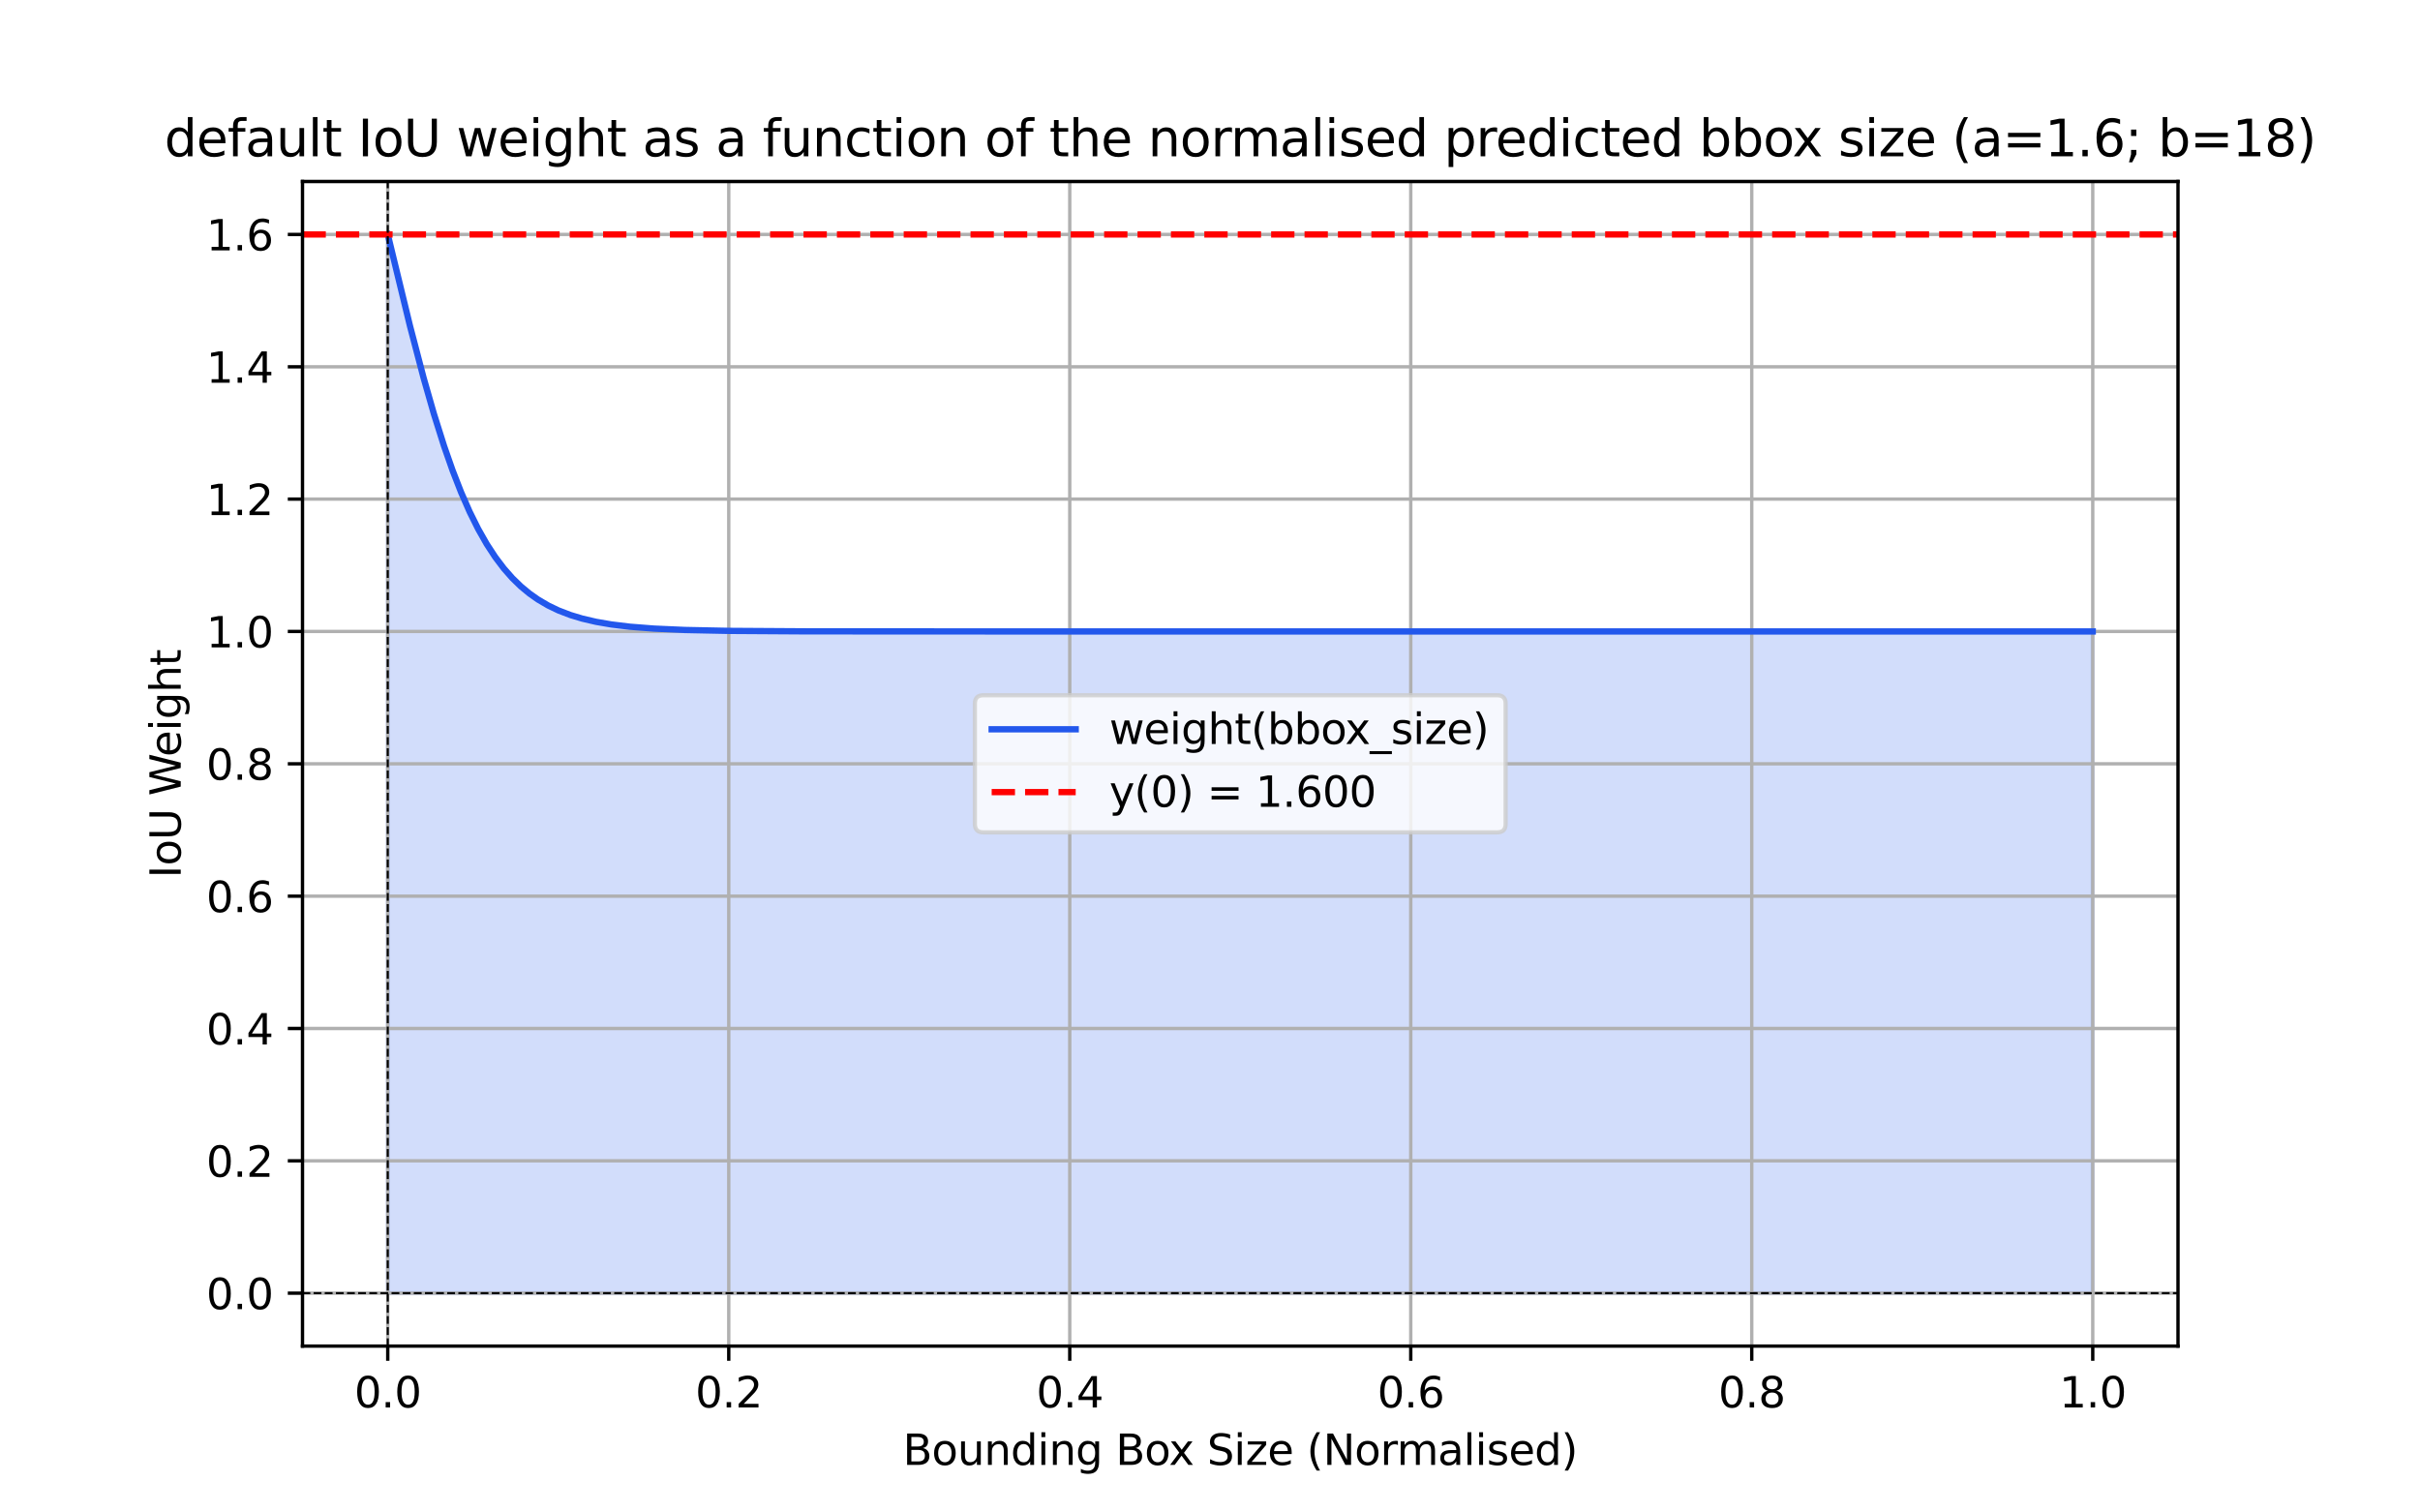 <?xml version="1.0" encoding="utf-8" standalone="no"?>
<!DOCTYPE svg PUBLIC "-//W3C//DTD SVG 1.1//EN"
  "http://www.w3.org/Graphics/SVG/1.1/DTD/svg11.dtd">
<svg xmlns:xlink="http://www.w3.org/1999/xlink" width="576pt" height="360pt" viewBox="0 0 576 360" xmlns="http://www.w3.org/2000/svg" version="1.1">
 <defs>
  <style type="text/css">*{stroke-linejoin: round; stroke-linecap: butt}</style>
 </defs>
 <g id="figure_1">
  <g id="patch_1">
   <path d="M 0 360 
L 576 360 
L 576 0 
L 0 0 
z
" style="fill: #ffffff"/>
  </g>
  <g id="axes_1">
   <g id="patch_2">
    <path d="M 72 320.4 
L 518.4 320.4 
L 518.4 43.2 
L 72 43.2 
z
" style="fill: #ffffff"/>
   </g>
   <g id="FillBetweenPolyCollection_1">
    <defs>
     <path id="m9cc7a9a404" d="M 92.291 -52.2 
L 92.291 -304.2 
L 92.697 -302.497 
L 93.103 -300.796 
L 93.51 -299.097 
L 93.916 -297.401 
L 94.322 -295.709 
L 94.728 -294.023 
L 95.134 -292.344 
L 95.541 -290.672 
L 95.947 -289.009 
L 96.353 -287.355 
L 96.759 -285.712 
L 97.166 -284.08 
L 97.572 -282.461 
L 97.978 -280.855 
L 98.384 -279.264 
L 98.79 -277.687 
L 99.197 -276.127 
L 99.603 -274.583 
L 100.009 -273.056 
L 100.415 -271.547 
L 100.822 -270.057 
L 101.228 -268.587 
L 101.634 -267.136 
L 102.04 -265.705 
L 102.447 -264.296 
L 102.853 -262.907 
L 103.259 -261.54 
L 103.665 -260.196 
L 104.071 -258.874 
L 104.478 -257.574 
L 104.884 -256.297 
L 105.29 -255.044 
L 105.696 -253.813 
L 106.103 -252.606 
L 106.509 -251.423 
L 106.915 -250.263 
L 107.321 -249.127 
L 107.727 -248.014 
L 108.134 -246.925 
L 108.54 -245.86 
L 108.946 -244.818 
L 109.352 -243.799 
L 109.759 -242.804 
L 110.165 -241.831 
L 110.571 -240.881 
L 110.977 -239.954 
L 111.383 -239.05 
L 111.79 -238.168 
L 112.196 -237.307 
L 112.602 -236.468 
L 113.008 -235.651 
L 113.415 -234.855 
L 113.821 -234.079 
L 114.227 -233.324 
L 114.633 -232.589 
L 115.039 -231.874 
L 115.446 -231.179 
L 115.852 -230.502 
L 116.258 -229.844 
L 116.664 -229.205 
L 117.071 -228.583 
L 117.477 -227.98 
L 117.883 -227.393 
L 118.289 -226.824 
L 118.695 -226.271 
L 119.102 -225.734 
L 119.508 -225.213 
L 119.914 -224.708 
L 120.32 -224.217 
L 120.727 -223.742 
L 121.133 -223.28 
L 121.539 -222.833 
L 121.945 -222.399 
L 122.352 -221.979 
L 122.758 -221.572 
L 123.164 -221.177 
L 123.57 -220.795 
L 123.976 -220.424 
L 124.383 -220.066 
L 124.789 -219.718 
L 125.195 -219.382 
L 125.601 -219.056 
L 126.008 -218.741 
L 126.414 -218.436 
L 126.82 -218.14 
L 127.226 -217.854 
L 127.632 -217.578 
L 128.039 -217.31 
L 128.445 -217.051 
L 128.851 -216.801 
L 129.257 -216.559 
L 129.664 -216.324 
L 130.07 -216.098 
L 130.476 -215.879 
L 130.882 -215.667 
L 131.288 -215.462 
L 131.695 -215.264 
L 132.101 -215.073 
L 132.507 -214.888 
L 132.913 -214.709 
L 133.32 -214.536 
L 133.726 -214.37 
L 134.132 -214.208 
L 134.538 -214.052 
L 134.944 -213.902 
L 135.351 -213.756 
L 135.757 -213.616 
L 136.163 -213.48 
L 136.569 -213.349 
L 136.976 -213.222 
L 137.382 -213.099 
L 137.788 -212.981 
L 138.194 -212.867 
L 138.6 -212.757 
L 139.007 -212.65 
L 139.413 -212.547 
L 139.819 -212.448 
L 140.225 -212.352 
L 140.632 -212.26 
L 141.038 -212.17 
L 141.444 -212.084 
L 141.85 -212 
L 142.257 -211.92 
L 142.663 -211.842 
L 143.069 -211.767 
L 143.475 -211.695 
L 143.881 -211.625 
L 144.288 -211.558 
L 144.694 -211.492 
L 145.1 -211.43 
L 145.506 -211.369 
L 145.913 -211.31 
L 146.319 -211.254 
L 146.725 -211.199 
L 147.131 -211.147 
L 147.537 -211.096 
L 147.944 -211.047 
L 148.35 -210.999 
L 148.756 -210.954 
L 149.162 -210.91 
L 149.569 -210.867 
L 149.975 -210.826 
L 150.381 -210.786 
L 150.787 -210.748 
L 151.193 -210.711 
L 151.6 -210.676 
L 152.006 -210.641 
L 152.412 -210.608 
L 152.818 -210.576 
L 153.225 -210.545 
L 153.631 -210.515 
L 154.037 -210.487 
L 154.443 -210.459 
L 154.849 -210.432 
L 155.256 -210.406 
L 155.662 -210.381 
L 156.068 -210.357 
L 156.474 -210.334 
L 156.881 -210.312 
L 157.287 -210.29 
L 157.693 -210.269 
L 158.099 -210.249 
L 158.505 -210.23 
L 158.912 -210.211 
L 159.318 -210.193 
L 159.724 -210.176 
L 160.13 -210.159 
L 160.537 -210.143 
L 160.943 -210.127 
L 161.349 -210.112 
L 161.755 -210.098 
L 162.162 -210.083 
L 162.568 -210.07 
L 162.974 -210.057 
L 163.38 -210.044 
L 163.786 -210.032 
L 164.193 -210.02 
L 164.599 -210.009 
L 165.005 -209.998 
L 165.411 -209.988 
L 165.818 -209.977 
L 166.224 -209.968 
L 166.63 -209.958 
L 167.036 -209.949 
L 167.442 -209.94 
L 167.849 -209.932 
L 168.255 -209.924 
L 168.661 -209.916 
L 169.067 -209.908 
L 169.474 -209.901 
L 169.88 -209.894 
L 170.286 -209.887 
L 170.692 -209.88 
L 171.098 -209.874 
L 171.505 -209.868 
L 171.911 -209.862 
L 172.317 -209.856 
L 172.723 -209.85 
L 173.13 -209.845 
L 173.536 -209.84 
L 173.942 -209.835 
L 174.348 -209.83 
L 174.754 -209.826 
L 175.161 -209.821 
L 175.567 -209.817 
L 175.973 -209.813 
L 176.379 -209.809 
L 176.786 -209.805 
L 177.192 -209.801 
L 177.598 -209.798 
L 178.004 -209.794 
L 178.41 -209.791 
L 178.817 -209.788 
L 179.223 -209.785 
L 179.629 -209.782 
L 180.035 -209.779 
L 180.442 -209.776 
L 180.848 -209.773 
L 181.254 -209.771 
L 181.66 -209.768 
L 182.067 -209.766 
L 182.473 -209.763 
L 182.879 -209.761 
L 183.285 -209.759 
L 183.691 -209.757 
L 184.098 -209.755 
L 184.504 -209.753 
L 184.91 -209.751 
L 185.316 -209.749 
L 185.723 -209.748 
L 186.129 -209.746 
L 186.535 -209.744 
L 186.941 -209.743 
L 187.347 -209.741 
L 187.754 -209.74 
L 188.16 -209.738 
L 188.566 -209.737 
L 188.972 -209.736 
L 189.379 -209.734 
L 189.785 -209.733 
L 190.191 -209.732 
L 190.597 -209.731 
L 191.003 -209.73 
L 191.41 -209.729 
L 191.816 -209.728 
L 192.222 -209.727 
L 192.628 -209.726 
L 193.035 -209.725 
L 193.441 -209.724 
L 193.847 -209.723 
L 194.253 -209.722 
L 194.659 -209.722 
L 195.066 -209.721 
L 195.472 -209.72 
L 195.878 -209.719 
L 196.284 -209.719 
L 196.691 -209.718 
L 197.097 -209.717 
L 197.503 -209.717 
L 197.909 -209.716 
L 198.315 -209.716 
L 198.722 -209.715 
L 199.128 -209.714 
L 199.534 -209.714 
L 199.94 -209.713 
L 200.347 -209.713 
L 200.753 -209.713 
L 201.159 -209.712 
L 201.565 -209.712 
L 201.971 -209.711 
L 202.378 -209.711 
L 202.784 -209.71 
L 203.19 -209.71 
L 203.596 -209.71 
L 204.003 -209.709 
L 204.409 -209.709 
L 204.815 -209.709 
L 205.221 -209.708 
L 205.628 -209.708 
L 206.034 -209.708 
L 206.44 -209.708 
L 206.846 -209.707 
L 207.252 -209.707 
L 207.659 -209.707 
L 208.065 -209.707 
L 208.471 -209.706 
L 208.877 -209.706 
L 209.284 -209.706 
L 209.69 -209.706 
L 210.096 -209.705 
L 210.502 -209.705 
L 210.908 -209.705 
L 211.315 -209.705 
L 211.721 -209.705 
L 212.127 -209.705 
L 212.533 -209.704 
L 212.94 -209.704 
L 213.346 -209.704 
L 213.752 -209.704 
L 214.158 -209.704 
L 214.564 -209.704 
L 214.971 -209.704 
L 215.377 -209.703 
L 215.783 -209.703 
L 216.189 -209.703 
L 216.596 -209.703 
L 217.002 -209.703 
L 217.408 -209.703 
L 217.814 -209.703 
L 218.22 -209.703 
L 218.627 -209.703 
L 219.033 -209.702 
L 219.439 -209.702 
L 219.845 -209.702 
L 220.252 -209.702 
L 220.658 -209.702 
L 221.064 -209.702 
L 221.47 -209.702 
L 221.876 -209.702 
L 222.283 -209.702 
L 222.689 -209.702 
L 223.095 -209.702 
L 223.501 -209.702 
L 223.908 -209.702 
L 224.314 -209.702 
L 224.72 -209.701 
L 225.126 -209.701 
L 225.533 -209.701 
L 225.939 -209.701 
L 226.345 -209.701 
L 226.751 -209.701 
L 227.157 -209.701 
L 227.564 -209.701 
L 227.97 -209.701 
L 228.376 -209.701 
L 228.782 -209.701 
L 229.189 -209.701 
L 229.595 -209.701 
L 230.001 -209.701 
L 230.407 -209.701 
L 230.813 -209.701 
L 231.22 -209.701 
L 231.626 -209.701 
L 232.032 -209.701 
L 232.438 -209.701 
L 232.845 -209.701 
L 233.251 -209.701 
L 233.657 -209.701 
L 234.063 -209.701 
L 234.469 -209.701 
L 234.876 -209.701 
L 235.282 -209.701 
L 235.688 -209.701 
L 236.094 -209.701 
L 236.501 -209.701 
L 236.907 -209.701 
L 237.313 -209.7 
L 237.719 -209.7 
L 238.125 -209.7 
L 238.532 -209.7 
L 238.938 -209.7 
L 239.344 -209.7 
L 239.75 -209.7 
L 240.157 -209.7 
L 240.563 -209.7 
L 240.969 -209.7 
L 241.375 -209.7 
L 241.781 -209.7 
L 242.188 -209.7 
L 242.594 -209.7 
L 243 -209.7 
L 243.406 -209.7 
L 243.813 -209.7 
L 244.219 -209.7 
L 244.625 -209.7 
L 245.031 -209.7 
L 245.438 -209.7 
L 245.844 -209.7 
L 246.25 -209.7 
L 246.656 -209.7 
L 247.062 -209.7 
L 247.469 -209.7 
L 247.875 -209.7 
L 248.281 -209.7 
L 248.687 -209.7 
L 249.094 -209.7 
L 249.5 -209.7 
L 249.906 -209.7 
L 250.312 -209.7 
L 250.718 -209.7 
L 251.125 -209.7 
L 251.531 -209.7 
L 251.937 -209.7 
L 252.343 -209.7 
L 252.75 -209.7 
L 253.156 -209.7 
L 253.562 -209.7 
L 253.968 -209.7 
L 254.374 -209.7 
L 254.781 -209.7 
L 255.187 -209.7 
L 255.593 -209.7 
L 255.999 -209.7 
L 256.406 -209.7 
L 256.812 -209.7 
L 257.218 -209.7 
L 257.624 -209.7 
L 258.03 -209.7 
L 258.437 -209.7 
L 258.843 -209.7 
L 259.249 -209.7 
L 259.655 -209.7 
L 260.062 -209.7 
L 260.468 -209.7 
L 260.874 -209.7 
L 261.28 -209.7 
L 261.686 -209.7 
L 262.093 -209.7 
L 262.499 -209.7 
L 262.905 -209.7 
L 263.311 -209.7 
L 263.718 -209.7 
L 264.124 -209.7 
L 264.53 -209.7 
L 264.936 -209.7 
L 265.343 -209.7 
L 265.749 -209.7 
L 266.155 -209.7 
L 266.561 -209.7 
L 266.967 -209.7 
L 267.374 -209.7 
L 267.78 -209.7 
L 268.186 -209.7 
L 268.592 -209.7 
L 268.999 -209.7 
L 269.405 -209.7 
L 269.811 -209.7 
L 270.217 -209.7 
L 270.623 -209.7 
L 271.03 -209.7 
L 271.436 -209.7 
L 271.842 -209.7 
L 272.248 -209.7 
L 272.655 -209.7 
L 273.061 -209.7 
L 273.467 -209.7 
L 273.873 -209.7 
L 274.279 -209.7 
L 274.686 -209.7 
L 275.092 -209.7 
L 275.498 -209.7 
L 275.904 -209.7 
L 276.311 -209.7 
L 276.717 -209.7 
L 277.123 -209.7 
L 277.529 -209.7 
L 277.935 -209.7 
L 278.342 -209.7 
L 278.748 -209.7 
L 279.154 -209.7 
L 279.56 -209.7 
L 279.967 -209.7 
L 280.373 -209.7 
L 280.779 -209.7 
L 281.185 -209.7 
L 281.591 -209.7 
L 281.998 -209.7 
L 282.404 -209.7 
L 282.81 -209.7 
L 283.216 -209.7 
L 283.623 -209.7 
L 284.029 -209.7 
L 284.435 -209.7 
L 284.841 -209.7 
L 285.248 -209.7 
L 285.654 -209.7 
L 286.06 -209.7 
L 286.466 -209.7 
L 286.872 -209.7 
L 287.279 -209.7 
L 287.685 -209.7 
L 288.091 -209.7 
L 288.497 -209.7 
L 288.904 -209.7 
L 289.31 -209.7 
L 289.716 -209.7 
L 290.122 -209.7 
L 290.528 -209.7 
L 290.935 -209.7 
L 291.341 -209.7 
L 291.747 -209.7 
L 292.153 -209.7 
L 292.56 -209.7 
L 292.966 -209.7 
L 293.372 -209.7 
L 293.778 -209.7 
L 294.184 -209.7 
L 294.591 -209.7 
L 294.997 -209.7 
L 295.403 -209.7 
L 295.809 -209.7 
L 296.216 -209.7 
L 296.622 -209.7 
L 297.028 -209.7 
L 297.434 -209.7 
L 297.84 -209.7 
L 298.247 -209.7 
L 298.653 -209.7 
L 299.059 -209.7 
L 299.465 -209.7 
L 299.872 -209.7 
L 300.278 -209.7 
L 300.684 -209.7 
L 301.09 -209.7 
L 301.496 -209.7 
L 301.903 -209.7 
L 302.309 -209.7 
L 302.715 -209.7 
L 303.121 -209.7 
L 303.528 -209.7 
L 303.934 -209.7 
L 304.34 -209.7 
L 304.746 -209.7 
L 305.152 -209.7 
L 305.559 -209.7 
L 305.965 -209.7 
L 306.371 -209.7 
L 306.777 -209.7 
L 307.184 -209.7 
L 307.59 -209.7 
L 307.996 -209.7 
L 308.402 -209.7 
L 308.809 -209.7 
L 309.215 -209.7 
L 309.621 -209.7 
L 310.027 -209.7 
L 310.433 -209.7 
L 310.84 -209.7 
L 311.246 -209.7 
L 311.652 -209.7 
L 312.058 -209.7 
L 312.465 -209.7 
L 312.871 -209.7 
L 313.277 -209.7 
L 313.683 -209.7 
L 314.089 -209.7 
L 314.496 -209.7 
L 314.902 -209.7 
L 315.308 -209.7 
L 315.714 -209.7 
L 316.121 -209.7 
L 316.527 -209.7 
L 316.933 -209.7 
L 317.339 -209.7 
L 317.745 -209.7 
L 318.152 -209.7 
L 318.558 -209.7 
L 318.964 -209.7 
L 319.37 -209.7 
L 319.777 -209.7 
L 320.183 -209.7 
L 320.589 -209.7 
L 320.995 -209.7 
L 321.401 -209.7 
L 321.808 -209.7 
L 322.214 -209.7 
L 322.62 -209.7 
L 323.026 -209.7 
L 323.433 -209.7 
L 323.839 -209.7 
L 324.245 -209.7 
L 324.651 -209.7 
L 325.057 -209.7 
L 325.464 -209.7 
L 325.87 -209.7 
L 326.276 -209.7 
L 326.682 -209.7 
L 327.089 -209.7 
L 327.495 -209.7 
L 327.901 -209.7 
L 328.307 -209.7 
L 328.714 -209.7 
L 329.12 -209.7 
L 329.526 -209.7 
L 329.932 -209.7 
L 330.338 -209.7 
L 330.745 -209.7 
L 331.151 -209.7 
L 331.557 -209.7 
L 331.963 -209.7 
L 332.37 -209.7 
L 332.776 -209.7 
L 333.182 -209.7 
L 333.588 -209.7 
L 333.994 -209.7 
L 334.401 -209.7 
L 334.807 -209.7 
L 335.213 -209.7 
L 335.619 -209.7 
L 336.026 -209.7 
L 336.432 -209.7 
L 336.838 -209.7 
L 337.244 -209.7 
L 337.65 -209.7 
L 338.057 -209.7 
L 338.463 -209.7 
L 338.869 -209.7 
L 339.275 -209.7 
L 339.682 -209.7 
L 340.088 -209.7 
L 340.494 -209.7 
L 340.9 -209.7 
L 341.306 -209.7 
L 341.713 -209.7 
L 342.119 -209.7 
L 342.525 -209.7 
L 342.931 -209.7 
L 343.338 -209.7 
L 343.744 -209.7 
L 344.15 -209.7 
L 344.556 -209.7 
L 344.962 -209.7 
L 345.369 -209.7 
L 345.775 -209.7 
L 346.181 -209.7 
L 346.587 -209.7 
L 346.994 -209.7 
L 347.4 -209.7 
L 347.806 -209.7 
L 348.212 -209.7 
L 348.619 -209.7 
L 349.025 -209.7 
L 349.431 -209.7 
L 349.837 -209.7 
L 350.243 -209.7 
L 350.65 -209.7 
L 351.056 -209.7 
L 351.462 -209.7 
L 351.868 -209.7 
L 352.275 -209.7 
L 352.681 -209.7 
L 353.087 -209.7 
L 353.493 -209.7 
L 353.899 -209.7 
L 354.306 -209.7 
L 354.712 -209.7 
L 355.118 -209.7 
L 355.524 -209.7 
L 355.931 -209.7 
L 356.337 -209.7 
L 356.743 -209.7 
L 357.149 -209.7 
L 357.555 -209.7 
L 357.962 -209.7 
L 358.368 -209.7 
L 358.774 -209.7 
L 359.18 -209.7 
L 359.587 -209.7 
L 359.993 -209.7 
L 360.399 -209.7 
L 360.805 -209.7 
L 361.211 -209.7 
L 361.618 -209.7 
L 362.024 -209.7 
L 362.43 -209.7 
L 362.836 -209.7 
L 363.243 -209.7 
L 363.649 -209.7 
L 364.055 -209.7 
L 364.461 -209.7 
L 364.867 -209.7 
L 365.274 -209.7 
L 365.68 -209.7 
L 366.086 -209.7 
L 366.492 -209.7 
L 366.899 -209.7 
L 367.305 -209.7 
L 367.711 -209.7 
L 368.117 -209.7 
L 368.524 -209.7 
L 368.93 -209.7 
L 369.336 -209.7 
L 369.742 -209.7 
L 370.148 -209.7 
L 370.555 -209.7 
L 370.961 -209.7 
L 371.367 -209.7 
L 371.773 -209.7 
L 372.18 -209.7 
L 372.586 -209.7 
L 372.992 -209.7 
L 373.398 -209.7 
L 373.804 -209.7 
L 374.211 -209.7 
L 374.617 -209.7 
L 375.023 -209.7 
L 375.429 -209.7 
L 375.836 -209.7 
L 376.242 -209.7 
L 376.648 -209.7 
L 377.054 -209.7 
L 377.46 -209.7 
L 377.867 -209.7 
L 378.273 -209.7 
L 378.679 -209.7 
L 379.085 -209.7 
L 379.492 -209.7 
L 379.898 -209.7 
L 380.304 -209.7 
L 380.71 -209.7 
L 381.116 -209.7 
L 381.523 -209.7 
L 381.929 -209.7 
L 382.335 -209.7 
L 382.741 -209.7 
L 383.148 -209.7 
L 383.554 -209.7 
L 383.96 -209.7 
L 384.366 -209.7 
L 384.772 -209.7 
L 385.179 -209.7 
L 385.585 -209.7 
L 385.991 -209.7 
L 386.397 -209.7 
L 386.804 -209.7 
L 387.21 -209.7 
L 387.616 -209.7 
L 388.022 -209.7 
L 388.429 -209.7 
L 388.835 -209.7 
L 389.241 -209.7 
L 389.647 -209.7 
L 390.053 -209.7 
L 390.46 -209.7 
L 390.866 -209.7 
L 391.272 -209.7 
L 391.678 -209.7 
L 392.085 -209.7 
L 392.491 -209.7 
L 392.897 -209.7 
L 393.303 -209.7 
L 393.709 -209.7 
L 394.116 -209.7 
L 394.522 -209.7 
L 394.928 -209.7 
L 395.334 -209.7 
L 395.741 -209.7 
L 396.147 -209.7 
L 396.553 -209.7 
L 396.959 -209.7 
L 397.365 -209.7 
L 397.772 -209.7 
L 398.178 -209.7 
L 398.584 -209.7 
L 398.99 -209.7 
L 399.397 -209.7 
L 399.803 -209.7 
L 400.209 -209.7 
L 400.615 -209.7 
L 401.021 -209.7 
L 401.428 -209.7 
L 401.834 -209.7 
L 402.24 -209.7 
L 402.646 -209.7 
L 403.053 -209.7 
L 403.459 -209.7 
L 403.865 -209.7 
L 404.271 -209.7 
L 404.677 -209.7 
L 405.084 -209.7 
L 405.49 -209.7 
L 405.896 -209.7 
L 406.302 -209.7 
L 406.709 -209.7 
L 407.115 -209.7 
L 407.521 -209.7 
L 407.927 -209.7 
L 408.333 -209.7 
L 408.74 -209.7 
L 409.146 -209.7 
L 409.552 -209.7 
L 409.958 -209.7 
L 410.365 -209.7 
L 410.771 -209.7 
L 411.177 -209.7 
L 411.583 -209.7 
L 411.99 -209.7 
L 412.396 -209.7 
L 412.802 -209.7 
L 413.208 -209.7 
L 413.614 -209.7 
L 414.021 -209.7 
L 414.427 -209.7 
L 414.833 -209.7 
L 415.239 -209.7 
L 415.646 -209.7 
L 416.052 -209.7 
L 416.458 -209.7 
L 416.864 -209.7 
L 417.27 -209.7 
L 417.677 -209.7 
L 418.083 -209.7 
L 418.489 -209.7 
L 418.895 -209.7 
L 419.302 -209.7 
L 419.708 -209.7 
L 420.114 -209.7 
L 420.52 -209.7 
L 420.926 -209.7 
L 421.333 -209.7 
L 421.739 -209.7 
L 422.145 -209.7 
L 422.551 -209.7 
L 422.958 -209.7 
L 423.364 -209.7 
L 423.77 -209.7 
L 424.176 -209.7 
L 424.582 -209.7 
L 424.989 -209.7 
L 425.395 -209.7 
L 425.801 -209.7 
L 426.207 -209.7 
L 426.614 -209.7 
L 427.02 -209.7 
L 427.426 -209.7 
L 427.832 -209.7 
L 428.238 -209.7 
L 428.645 -209.7 
L 429.051 -209.7 
L 429.457 -209.7 
L 429.863 -209.7 
L 430.27 -209.7 
L 430.676 -209.7 
L 431.082 -209.7 
L 431.488 -209.7 
L 431.895 -209.7 
L 432.301 -209.7 
L 432.707 -209.7 
L 433.113 -209.7 
L 433.519 -209.7 
L 433.926 -209.7 
L 434.332 -209.7 
L 434.738 -209.7 
L 435.144 -209.7 
L 435.551 -209.7 
L 435.957 -209.7 
L 436.363 -209.7 
L 436.769 -209.7 
L 437.175 -209.7 
L 437.582 -209.7 
L 437.988 -209.7 
L 438.394 -209.7 
L 438.8 -209.7 
L 439.207 -209.7 
L 439.613 -209.7 
L 440.019 -209.7 
L 440.425 -209.7 
L 440.831 -209.7 
L 441.238 -209.7 
L 441.644 -209.7 
L 442.05 -209.7 
L 442.456 -209.7 
L 442.863 -209.7 
L 443.269 -209.7 
L 443.675 -209.7 
L 444.081 -209.7 
L 444.487 -209.7 
L 444.894 -209.7 
L 445.3 -209.7 
L 445.706 -209.7 
L 446.112 -209.7 
L 446.519 -209.7 
L 446.925 -209.7 
L 447.331 -209.7 
L 447.737 -209.7 
L 448.143 -209.7 
L 448.55 -209.7 
L 448.956 -209.7 
L 449.362 -209.7 
L 449.768 -209.7 
L 450.175 -209.7 
L 450.581 -209.7 
L 450.987 -209.7 
L 451.393 -209.7 
L 451.8 -209.7 
L 452.206 -209.7 
L 452.612 -209.7 
L 453.018 -209.7 
L 453.424 -209.7 
L 453.831 -209.7 
L 454.237 -209.7 
L 454.643 -209.7 
L 455.049 -209.7 
L 455.456 -209.7 
L 455.862 -209.7 
L 456.268 -209.7 
L 456.674 -209.7 
L 457.08 -209.7 
L 457.487 -209.7 
L 457.893 -209.7 
L 458.299 -209.7 
L 458.705 -209.7 
L 459.112 -209.7 
L 459.518 -209.7 
L 459.924 -209.7 
L 460.33 -209.7 
L 460.736 -209.7 
L 461.143 -209.7 
L 461.549 -209.7 
L 461.955 -209.7 
L 462.361 -209.7 
L 462.768 -209.7 
L 463.174 -209.7 
L 463.58 -209.7 
L 463.986 -209.7 
L 464.392 -209.7 
L 464.799 -209.7 
L 465.205 -209.7 
L 465.611 -209.7 
L 466.017 -209.7 
L 466.424 -209.7 
L 466.83 -209.7 
L 467.236 -209.7 
L 467.642 -209.7 
L 468.048 -209.7 
L 468.455 -209.7 
L 468.861 -209.7 
L 469.267 -209.7 
L 469.673 -209.7 
L 470.08 -209.7 
L 470.486 -209.7 
L 470.892 -209.7 
L 471.298 -209.7 
L 471.705 -209.7 
L 472.111 -209.7 
L 472.517 -209.7 
L 472.923 -209.7 
L 473.329 -209.7 
L 473.736 -209.7 
L 474.142 -209.7 
L 474.548 -209.7 
L 474.954 -209.7 
L 475.361 -209.7 
L 475.767 -209.7 
L 476.173 -209.7 
L 476.579 -209.7 
L 476.985 -209.7 
L 477.392 -209.7 
L 477.798 -209.7 
L 478.204 -209.7 
L 478.61 -209.7 
L 479.017 -209.7 
L 479.423 -209.7 
L 479.829 -209.7 
L 480.235 -209.7 
L 480.641 -209.7 
L 481.048 -209.7 
L 481.454 -209.7 
L 481.86 -209.7 
L 482.266 -209.7 
L 482.673 -209.7 
L 483.079 -209.7 
L 483.485 -209.7 
L 483.891 -209.7 
L 484.297 -209.7 
L 484.704 -209.7 
L 485.11 -209.7 
L 485.516 -209.7 
L 485.922 -209.7 
L 486.329 -209.7 
L 486.735 -209.7 
L 487.141 -209.7 
L 487.547 -209.7 
L 487.953 -209.7 
L 488.36 -209.7 
L 488.766 -209.7 
L 489.172 -209.7 
L 489.578 -209.7 
L 489.985 -209.7 
L 490.391 -209.7 
L 490.797 -209.7 
L 491.203 -209.7 
L 491.61 -209.7 
L 492.016 -209.7 
L 492.422 -209.7 
L 492.828 -209.7 
L 493.234 -209.7 
L 493.641 -209.7 
L 494.047 -209.7 
L 494.453 -209.7 
L 494.859 -209.7 
L 495.266 -209.7 
L 495.672 -209.7 
L 496.078 -209.7 
L 496.484 -209.7 
L 496.89 -209.7 
L 497.297 -209.7 
L 497.703 -209.7 
L 498.109 -209.7 
L 498.109 -52.2 
L 498.109 -52.2 
L 497.703 -52.2 
L 497.297 -52.2 
L 496.89 -52.2 
L 496.484 -52.2 
L 496.078 -52.2 
L 495.672 -52.2 
L 495.266 -52.2 
L 494.859 -52.2 
L 494.453 -52.2 
L 494.047 -52.2 
L 493.641 -52.2 
L 493.234 -52.2 
L 492.828 -52.2 
L 492.422 -52.2 
L 492.016 -52.2 
L 491.61 -52.2 
L 491.203 -52.2 
L 490.797 -52.2 
L 490.391 -52.2 
L 489.985 -52.2 
L 489.578 -52.2 
L 489.172 -52.2 
L 488.766 -52.2 
L 488.36 -52.2 
L 487.953 -52.2 
L 487.547 -52.2 
L 487.141 -52.2 
L 486.735 -52.2 
L 486.329 -52.2 
L 485.922 -52.2 
L 485.516 -52.2 
L 485.11 -52.2 
L 484.704 -52.2 
L 484.297 -52.2 
L 483.891 -52.2 
L 483.485 -52.2 
L 483.079 -52.2 
L 482.673 -52.2 
L 482.266 -52.2 
L 481.86 -52.2 
L 481.454 -52.2 
L 481.048 -52.2 
L 480.641 -52.2 
L 480.235 -52.2 
L 479.829 -52.2 
L 479.423 -52.2 
L 479.017 -52.2 
L 478.61 -52.2 
L 478.204 -52.2 
L 477.798 -52.2 
L 477.392 -52.2 
L 476.985 -52.2 
L 476.579 -52.2 
L 476.173 -52.2 
L 475.767 -52.2 
L 475.361 -52.2 
L 474.954 -52.2 
L 474.548 -52.2 
L 474.142 -52.2 
L 473.736 -52.2 
L 473.329 -52.2 
L 472.923 -52.2 
L 472.517 -52.2 
L 472.111 -52.2 
L 471.705 -52.2 
L 471.298 -52.2 
L 470.892 -52.2 
L 470.486 -52.2 
L 470.08 -52.2 
L 469.673 -52.2 
L 469.267 -52.2 
L 468.861 -52.2 
L 468.455 -52.2 
L 468.048 -52.2 
L 467.642 -52.2 
L 467.236 -52.2 
L 466.83 -52.2 
L 466.424 -52.2 
L 466.017 -52.2 
L 465.611 -52.2 
L 465.205 -52.2 
L 464.799 -52.2 
L 464.392 -52.2 
L 463.986 -52.2 
L 463.58 -52.2 
L 463.174 -52.2 
L 462.768 -52.2 
L 462.361 -52.2 
L 461.955 -52.2 
L 461.549 -52.2 
L 461.143 -52.2 
L 460.736 -52.2 
L 460.33 -52.2 
L 459.924 -52.2 
L 459.518 -52.2 
L 459.112 -52.2 
L 458.705 -52.2 
L 458.299 -52.2 
L 457.893 -52.2 
L 457.487 -52.2 
L 457.08 -52.2 
L 456.674 -52.2 
L 456.268 -52.2 
L 455.862 -52.2 
L 455.456 -52.2 
L 455.049 -52.2 
L 454.643 -52.2 
L 454.237 -52.2 
L 453.831 -52.2 
L 453.424 -52.2 
L 453.018 -52.2 
L 452.612 -52.2 
L 452.206 -52.2 
L 451.8 -52.2 
L 451.393 -52.2 
L 450.987 -52.2 
L 450.581 -52.2 
L 450.175 -52.2 
L 449.768 -52.2 
L 449.362 -52.2 
L 448.956 -52.2 
L 448.55 -52.2 
L 448.143 -52.2 
L 447.737 -52.2 
L 447.331 -52.2 
L 446.925 -52.2 
L 446.519 -52.2 
L 446.112 -52.2 
L 445.706 -52.2 
L 445.3 -52.2 
L 444.894 -52.2 
L 444.487 -52.2 
L 444.081 -52.2 
L 443.675 -52.2 
L 443.269 -52.2 
L 442.863 -52.2 
L 442.456 -52.2 
L 442.05 -52.2 
L 441.644 -52.2 
L 441.238 -52.2 
L 440.831 -52.2 
L 440.425 -52.2 
L 440.019 -52.2 
L 439.613 -52.2 
L 439.207 -52.2 
L 438.8 -52.2 
L 438.394 -52.2 
L 437.988 -52.2 
L 437.582 -52.2 
L 437.175 -52.2 
L 436.769 -52.2 
L 436.363 -52.2 
L 435.957 -52.2 
L 435.551 -52.2 
L 435.144 -52.2 
L 434.738 -52.2 
L 434.332 -52.2 
L 433.926 -52.2 
L 433.519 -52.2 
L 433.113 -52.2 
L 432.707 -52.2 
L 432.301 -52.2 
L 431.895 -52.2 
L 431.488 -52.2 
L 431.082 -52.2 
L 430.676 -52.2 
L 430.27 -52.2 
L 429.863 -52.2 
L 429.457 -52.2 
L 429.051 -52.2 
L 428.645 -52.2 
L 428.238 -52.2 
L 427.832 -52.2 
L 427.426 -52.2 
L 427.02 -52.2 
L 426.614 -52.2 
L 426.207 -52.2 
L 425.801 -52.2 
L 425.395 -52.2 
L 424.989 -52.2 
L 424.582 -52.2 
L 424.176 -52.2 
L 423.77 -52.2 
L 423.364 -52.2 
L 422.958 -52.2 
L 422.551 -52.2 
L 422.145 -52.2 
L 421.739 -52.2 
L 421.333 -52.2 
L 420.926 -52.2 
L 420.52 -52.2 
L 420.114 -52.2 
L 419.708 -52.2 
L 419.302 -52.2 
L 418.895 -52.2 
L 418.489 -52.2 
L 418.083 -52.2 
L 417.677 -52.2 
L 417.27 -52.2 
L 416.864 -52.2 
L 416.458 -52.2 
L 416.052 -52.2 
L 415.646 -52.2 
L 415.239 -52.2 
L 414.833 -52.2 
L 414.427 -52.2 
L 414.021 -52.2 
L 413.614 -52.2 
L 413.208 -52.2 
L 412.802 -52.2 
L 412.396 -52.2 
L 411.99 -52.2 
L 411.583 -52.2 
L 411.177 -52.2 
L 410.771 -52.2 
L 410.365 -52.2 
L 409.958 -52.2 
L 409.552 -52.2 
L 409.146 -52.2 
L 408.74 -52.2 
L 408.333 -52.2 
L 407.927 -52.2 
L 407.521 -52.2 
L 407.115 -52.2 
L 406.709 -52.2 
L 406.302 -52.2 
L 405.896 -52.2 
L 405.49 -52.2 
L 405.084 -52.2 
L 404.677 -52.2 
L 404.271 -52.2 
L 403.865 -52.2 
L 403.459 -52.2 
L 403.053 -52.2 
L 402.646 -52.2 
L 402.24 -52.2 
L 401.834 -52.2 
L 401.428 -52.2 
L 401.021 -52.2 
L 400.615 -52.2 
L 400.209 -52.2 
L 399.803 -52.2 
L 399.397 -52.2 
L 398.99 -52.2 
L 398.584 -52.2 
L 398.178 -52.2 
L 397.772 -52.2 
L 397.365 -52.2 
L 396.959 -52.2 
L 396.553 -52.2 
L 396.147 -52.2 
L 395.741 -52.2 
L 395.334 -52.2 
L 394.928 -52.2 
L 394.522 -52.2 
L 394.116 -52.2 
L 393.709 -52.2 
L 393.303 -52.2 
L 392.897 -52.2 
L 392.491 -52.2 
L 392.085 -52.2 
L 391.678 -52.2 
L 391.272 -52.2 
L 390.866 -52.2 
L 390.46 -52.2 
L 390.053 -52.2 
L 389.647 -52.2 
L 389.241 -52.2 
L 388.835 -52.2 
L 388.429 -52.2 
L 388.022 -52.2 
L 387.616 -52.2 
L 387.21 -52.2 
L 386.804 -52.2 
L 386.397 -52.2 
L 385.991 -52.2 
L 385.585 -52.2 
L 385.179 -52.2 
L 384.772 -52.2 
L 384.366 -52.2 
L 383.96 -52.2 
L 383.554 -52.2 
L 383.148 -52.2 
L 382.741 -52.2 
L 382.335 -52.2 
L 381.929 -52.2 
L 381.523 -52.2 
L 381.116 -52.2 
L 380.71 -52.2 
L 380.304 -52.2 
L 379.898 -52.2 
L 379.492 -52.2 
L 379.085 -52.2 
L 378.679 -52.2 
L 378.273 -52.2 
L 377.867 -52.2 
L 377.46 -52.2 
L 377.054 -52.2 
L 376.648 -52.2 
L 376.242 -52.2 
L 375.836 -52.2 
L 375.429 -52.2 
L 375.023 -52.2 
L 374.617 -52.2 
L 374.211 -52.2 
L 373.804 -52.2 
L 373.398 -52.2 
L 372.992 -52.2 
L 372.586 -52.2 
L 372.18 -52.2 
L 371.773 -52.2 
L 371.367 -52.2 
L 370.961 -52.2 
L 370.555 -52.2 
L 370.148 -52.2 
L 369.742 -52.2 
L 369.336 -52.2 
L 368.93 -52.2 
L 368.524 -52.2 
L 368.117 -52.2 
L 367.711 -52.2 
L 367.305 -52.2 
L 366.899 -52.2 
L 366.492 -52.2 
L 366.086 -52.2 
L 365.68 -52.2 
L 365.274 -52.2 
L 364.867 -52.2 
L 364.461 -52.2 
L 364.055 -52.2 
L 363.649 -52.2 
L 363.243 -52.2 
L 362.836 -52.2 
L 362.43 -52.2 
L 362.024 -52.2 
L 361.618 -52.2 
L 361.211 -52.2 
L 360.805 -52.2 
L 360.399 -52.2 
L 359.993 -52.2 
L 359.587 -52.2 
L 359.18 -52.2 
L 358.774 -52.2 
L 358.368 -52.2 
L 357.962 -52.2 
L 357.555 -52.2 
L 357.149 -52.2 
L 356.743 -52.2 
L 356.337 -52.2 
L 355.931 -52.2 
L 355.524 -52.2 
L 355.118 -52.2 
L 354.712 -52.2 
L 354.306 -52.2 
L 353.899 -52.2 
L 353.493 -52.2 
L 353.087 -52.2 
L 352.681 -52.2 
L 352.275 -52.2 
L 351.868 -52.2 
L 351.462 -52.2 
L 351.056 -52.2 
L 350.65 -52.2 
L 350.243 -52.2 
L 349.837 -52.2 
L 349.431 -52.2 
L 349.025 -52.2 
L 348.619 -52.2 
L 348.212 -52.2 
L 347.806 -52.2 
L 347.4 -52.2 
L 346.994 -52.2 
L 346.587 -52.2 
L 346.181 -52.2 
L 345.775 -52.2 
L 345.369 -52.2 
L 344.962 -52.2 
L 344.556 -52.2 
L 344.15 -52.2 
L 343.744 -52.2 
L 343.338 -52.2 
L 342.931 -52.2 
L 342.525 -52.2 
L 342.119 -52.2 
L 341.713 -52.2 
L 341.306 -52.2 
L 340.9 -52.2 
L 340.494 -52.2 
L 340.088 -52.2 
L 339.682 -52.2 
L 339.275 -52.2 
L 338.869 -52.2 
L 338.463 -52.2 
L 338.057 -52.2 
L 337.65 -52.2 
L 337.244 -52.2 
L 336.838 -52.2 
L 336.432 -52.2 
L 336.026 -52.2 
L 335.619 -52.2 
L 335.213 -52.2 
L 334.807 -52.2 
L 334.401 -52.2 
L 333.994 -52.2 
L 333.588 -52.2 
L 333.182 -52.2 
L 332.776 -52.2 
L 332.37 -52.2 
L 331.963 -52.2 
L 331.557 -52.2 
L 331.151 -52.2 
L 330.745 -52.2 
L 330.338 -52.2 
L 329.932 -52.2 
L 329.526 -52.2 
L 329.12 -52.2 
L 328.714 -52.2 
L 328.307 -52.2 
L 327.901 -52.2 
L 327.495 -52.2 
L 327.089 -52.2 
L 326.682 -52.2 
L 326.276 -52.2 
L 325.87 -52.2 
L 325.464 -52.2 
L 325.057 -52.2 
L 324.651 -52.2 
L 324.245 -52.2 
L 323.839 -52.2 
L 323.433 -52.2 
L 323.026 -52.2 
L 322.62 -52.2 
L 322.214 -52.2 
L 321.808 -52.2 
L 321.401 -52.2 
L 320.995 -52.2 
L 320.589 -52.2 
L 320.183 -52.2 
L 319.777 -52.2 
L 319.37 -52.2 
L 318.964 -52.2 
L 318.558 -52.2 
L 318.152 -52.2 
L 317.745 -52.2 
L 317.339 -52.2 
L 316.933 -52.2 
L 316.527 -52.2 
L 316.121 -52.2 
L 315.714 -52.2 
L 315.308 -52.2 
L 314.902 -52.2 
L 314.496 -52.2 
L 314.089 -52.2 
L 313.683 -52.2 
L 313.277 -52.2 
L 312.871 -52.2 
L 312.465 -52.2 
L 312.058 -52.2 
L 311.652 -52.2 
L 311.246 -52.2 
L 310.84 -52.2 
L 310.433 -52.2 
L 310.027 -52.2 
L 309.621 -52.2 
L 309.215 -52.2 
L 308.809 -52.2 
L 308.402 -52.2 
L 307.996 -52.2 
L 307.59 -52.2 
L 307.184 -52.2 
L 306.777 -52.2 
L 306.371 -52.2 
L 305.965 -52.2 
L 305.559 -52.2 
L 305.152 -52.2 
L 304.746 -52.2 
L 304.34 -52.2 
L 303.934 -52.2 
L 303.528 -52.2 
L 303.121 -52.2 
L 302.715 -52.2 
L 302.309 -52.2 
L 301.903 -52.2 
L 301.496 -52.2 
L 301.09 -52.2 
L 300.684 -52.2 
L 300.278 -52.2 
L 299.872 -52.2 
L 299.465 -52.2 
L 299.059 -52.2 
L 298.653 -52.2 
L 298.247 -52.2 
L 297.84 -52.2 
L 297.434 -52.2 
L 297.028 -52.2 
L 296.622 -52.2 
L 296.216 -52.2 
L 295.809 -52.2 
L 295.403 -52.2 
L 294.997 -52.2 
L 294.591 -52.2 
L 294.184 -52.2 
L 293.778 -52.2 
L 293.372 -52.2 
L 292.966 -52.2 
L 292.56 -52.2 
L 292.153 -52.2 
L 291.747 -52.2 
L 291.341 -52.2 
L 290.935 -52.2 
L 290.528 -52.2 
L 290.122 -52.2 
L 289.716 -52.2 
L 289.31 -52.2 
L 288.904 -52.2 
L 288.497 -52.2 
L 288.091 -52.2 
L 287.685 -52.2 
L 287.279 -52.2 
L 286.872 -52.2 
L 286.466 -52.2 
L 286.06 -52.2 
L 285.654 -52.2 
L 285.248 -52.2 
L 284.841 -52.2 
L 284.435 -52.2 
L 284.029 -52.2 
L 283.623 -52.2 
L 283.216 -52.2 
L 282.81 -52.2 
L 282.404 -52.2 
L 281.998 -52.2 
L 281.591 -52.2 
L 281.185 -52.2 
L 280.779 -52.2 
L 280.373 -52.2 
L 279.967 -52.2 
L 279.56 -52.2 
L 279.154 -52.2 
L 278.748 -52.2 
L 278.342 -52.2 
L 277.935 -52.2 
L 277.529 -52.2 
L 277.123 -52.2 
L 276.717 -52.2 
L 276.311 -52.2 
L 275.904 -52.2 
L 275.498 -52.2 
L 275.092 -52.2 
L 274.686 -52.2 
L 274.279 -52.2 
L 273.873 -52.2 
L 273.467 -52.2 
L 273.061 -52.2 
L 272.655 -52.2 
L 272.248 -52.2 
L 271.842 -52.2 
L 271.436 -52.2 
L 271.03 -52.2 
L 270.623 -52.2 
L 270.217 -52.2 
L 269.811 -52.2 
L 269.405 -52.2 
L 268.999 -52.2 
L 268.592 -52.2 
L 268.186 -52.2 
L 267.78 -52.2 
L 267.374 -52.2 
L 266.967 -52.2 
L 266.561 -52.2 
L 266.155 -52.2 
L 265.749 -52.2 
L 265.343 -52.2 
L 264.936 -52.2 
L 264.53 -52.2 
L 264.124 -52.2 
L 263.718 -52.2 
L 263.311 -52.2 
L 262.905 -52.2 
L 262.499 -52.2 
L 262.093 -52.2 
L 261.686 -52.2 
L 261.28 -52.2 
L 260.874 -52.2 
L 260.468 -52.2 
L 260.062 -52.2 
L 259.655 -52.2 
L 259.249 -52.2 
L 258.843 -52.2 
L 258.437 -52.2 
L 258.03 -52.2 
L 257.624 -52.2 
L 257.218 -52.2 
L 256.812 -52.2 
L 256.406 -52.2 
L 255.999 -52.2 
L 255.593 -52.2 
L 255.187 -52.2 
L 254.781 -52.2 
L 254.374 -52.2 
L 253.968 -52.2 
L 253.562 -52.2 
L 253.156 -52.2 
L 252.75 -52.2 
L 252.343 -52.2 
L 251.937 -52.2 
L 251.531 -52.2 
L 251.125 -52.2 
L 250.718 -52.2 
L 250.312 -52.2 
L 249.906 -52.2 
L 249.5 -52.2 
L 249.094 -52.2 
L 248.687 -52.2 
L 248.281 -52.2 
L 247.875 -52.2 
L 247.469 -52.2 
L 247.062 -52.2 
L 246.656 -52.2 
L 246.25 -52.2 
L 245.844 -52.2 
L 245.438 -52.2 
L 245.031 -52.2 
L 244.625 -52.2 
L 244.219 -52.2 
L 243.813 -52.2 
L 243.406 -52.2 
L 243 -52.2 
L 242.594 -52.2 
L 242.188 -52.2 
L 241.781 -52.2 
L 241.375 -52.2 
L 240.969 -52.2 
L 240.563 -52.2 
L 240.157 -52.2 
L 239.75 -52.2 
L 239.344 -52.2 
L 238.938 -52.2 
L 238.532 -52.2 
L 238.125 -52.2 
L 237.719 -52.2 
L 237.313 -52.2 
L 236.907 -52.2 
L 236.501 -52.2 
L 236.094 -52.2 
L 235.688 -52.2 
L 235.282 -52.2 
L 234.876 -52.2 
L 234.469 -52.2 
L 234.063 -52.2 
L 233.657 -52.2 
L 233.251 -52.2 
L 232.845 -52.2 
L 232.438 -52.2 
L 232.032 -52.2 
L 231.626 -52.2 
L 231.22 -52.2 
L 230.813 -52.2 
L 230.407 -52.2 
L 230.001 -52.2 
L 229.595 -52.2 
L 229.189 -52.2 
L 228.782 -52.2 
L 228.376 -52.2 
L 227.97 -52.2 
L 227.564 -52.2 
L 227.157 -52.2 
L 226.751 -52.2 
L 226.345 -52.2 
L 225.939 -52.2 
L 225.533 -52.2 
L 225.126 -52.2 
L 224.72 -52.2 
L 224.314 -52.2 
L 223.908 -52.2 
L 223.501 -52.2 
L 223.095 -52.2 
L 222.689 -52.2 
L 222.283 -52.2 
L 221.876 -52.2 
L 221.47 -52.2 
L 221.064 -52.2 
L 220.658 -52.2 
L 220.252 -52.2 
L 219.845 -52.2 
L 219.439 -52.2 
L 219.033 -52.2 
L 218.627 -52.2 
L 218.22 -52.2 
L 217.814 -52.2 
L 217.408 -52.2 
L 217.002 -52.2 
L 216.596 -52.2 
L 216.189 -52.2 
L 215.783 -52.2 
L 215.377 -52.2 
L 214.971 -52.2 
L 214.564 -52.2 
L 214.158 -52.2 
L 213.752 -52.2 
L 213.346 -52.2 
L 212.94 -52.2 
L 212.533 -52.2 
L 212.127 -52.2 
L 211.721 -52.2 
L 211.315 -52.2 
L 210.908 -52.2 
L 210.502 -52.2 
L 210.096 -52.2 
L 209.69 -52.2 
L 209.284 -52.2 
L 208.877 -52.2 
L 208.471 -52.2 
L 208.065 -52.2 
L 207.659 -52.2 
L 207.252 -52.2 
L 206.846 -52.2 
L 206.44 -52.2 
L 206.034 -52.2 
L 205.628 -52.2 
L 205.221 -52.2 
L 204.815 -52.2 
L 204.409 -52.2 
L 204.003 -52.2 
L 203.596 -52.2 
L 203.19 -52.2 
L 202.784 -52.2 
L 202.378 -52.2 
L 201.971 -52.2 
L 201.565 -52.2 
L 201.159 -52.2 
L 200.753 -52.2 
L 200.347 -52.2 
L 199.94 -52.2 
L 199.534 -52.2 
L 199.128 -52.2 
L 198.722 -52.2 
L 198.315 -52.2 
L 197.909 -52.2 
L 197.503 -52.2 
L 197.097 -52.2 
L 196.691 -52.2 
L 196.284 -52.2 
L 195.878 -52.2 
L 195.472 -52.2 
L 195.066 -52.2 
L 194.659 -52.2 
L 194.253 -52.2 
L 193.847 -52.2 
L 193.441 -52.2 
L 193.035 -52.2 
L 192.628 -52.2 
L 192.222 -52.2 
L 191.816 -52.2 
L 191.41 -52.2 
L 191.003 -52.2 
L 190.597 -52.2 
L 190.191 -52.2 
L 189.785 -52.2 
L 189.379 -52.2 
L 188.972 -52.2 
L 188.566 -52.2 
L 188.16 -52.2 
L 187.754 -52.2 
L 187.347 -52.2 
L 186.941 -52.2 
L 186.535 -52.2 
L 186.129 -52.2 
L 185.723 -52.2 
L 185.316 -52.2 
L 184.91 -52.2 
L 184.504 -52.2 
L 184.098 -52.2 
L 183.691 -52.2 
L 183.285 -52.2 
L 182.879 -52.2 
L 182.473 -52.2 
L 182.067 -52.2 
L 181.66 -52.2 
L 181.254 -52.2 
L 180.848 -52.2 
L 180.442 -52.2 
L 180.035 -52.2 
L 179.629 -52.2 
L 179.223 -52.2 
L 178.817 -52.2 
L 178.41 -52.2 
L 178.004 -52.2 
L 177.598 -52.2 
L 177.192 -52.2 
L 176.786 -52.2 
L 176.379 -52.2 
L 175.973 -52.2 
L 175.567 -52.2 
L 175.161 -52.2 
L 174.754 -52.2 
L 174.348 -52.2 
L 173.942 -52.2 
L 173.536 -52.2 
L 173.13 -52.2 
L 172.723 -52.2 
L 172.317 -52.2 
L 171.911 -52.2 
L 171.505 -52.2 
L 171.098 -52.2 
L 170.692 -52.2 
L 170.286 -52.2 
L 169.88 -52.2 
L 169.474 -52.2 
L 169.067 -52.2 
L 168.661 -52.2 
L 168.255 -52.2 
L 167.849 -52.2 
L 167.442 -52.2 
L 167.036 -52.2 
L 166.63 -52.2 
L 166.224 -52.2 
L 165.818 -52.2 
L 165.411 -52.2 
L 165.005 -52.2 
L 164.599 -52.2 
L 164.193 -52.2 
L 163.786 -52.2 
L 163.38 -52.2 
L 162.974 -52.2 
L 162.568 -52.2 
L 162.162 -52.2 
L 161.755 -52.2 
L 161.349 -52.2 
L 160.943 -52.2 
L 160.537 -52.2 
L 160.13 -52.2 
L 159.724 -52.2 
L 159.318 -52.2 
L 158.912 -52.2 
L 158.505 -52.2 
L 158.099 -52.2 
L 157.693 -52.2 
L 157.287 -52.2 
L 156.881 -52.2 
L 156.474 -52.2 
L 156.068 -52.2 
L 155.662 -52.2 
L 155.256 -52.2 
L 154.849 -52.2 
L 154.443 -52.2 
L 154.037 -52.2 
L 153.631 -52.2 
L 153.225 -52.2 
L 152.818 -52.2 
L 152.412 -52.2 
L 152.006 -52.2 
L 151.6 -52.2 
L 151.193 -52.2 
L 150.787 -52.2 
L 150.381 -52.2 
L 149.975 -52.2 
L 149.569 -52.2 
L 149.162 -52.2 
L 148.756 -52.2 
L 148.35 -52.2 
L 147.944 -52.2 
L 147.537 -52.2 
L 147.131 -52.2 
L 146.725 -52.2 
L 146.319 -52.2 
L 145.913 -52.2 
L 145.506 -52.2 
L 145.1 -52.2 
L 144.694 -52.2 
L 144.288 -52.2 
L 143.881 -52.2 
L 143.475 -52.2 
L 143.069 -52.2 
L 142.663 -52.2 
L 142.257 -52.2 
L 141.85 -52.2 
L 141.444 -52.2 
L 141.038 -52.2 
L 140.632 -52.2 
L 140.225 -52.2 
L 139.819 -52.2 
L 139.413 -52.2 
L 139.007 -52.2 
L 138.6 -52.2 
L 138.194 -52.2 
L 137.788 -52.2 
L 137.382 -52.2 
L 136.976 -52.2 
L 136.569 -52.2 
L 136.163 -52.2 
L 135.757 -52.2 
L 135.351 -52.2 
L 134.944 -52.2 
L 134.538 -52.2 
L 134.132 -52.2 
L 133.726 -52.2 
L 133.32 -52.2 
L 132.913 -52.2 
L 132.507 -52.2 
L 132.101 -52.2 
L 131.695 -52.2 
L 131.288 -52.2 
L 130.882 -52.2 
L 130.476 -52.2 
L 130.07 -52.2 
L 129.664 -52.2 
L 129.257 -52.2 
L 128.851 -52.2 
L 128.445 -52.2 
L 128.039 -52.2 
L 127.632 -52.2 
L 127.226 -52.2 
L 126.82 -52.2 
L 126.414 -52.2 
L 126.008 -52.2 
L 125.601 -52.2 
L 125.195 -52.2 
L 124.789 -52.2 
L 124.383 -52.2 
L 123.976 -52.2 
L 123.57 -52.2 
L 123.164 -52.2 
L 122.758 -52.2 
L 122.352 -52.2 
L 121.945 -52.2 
L 121.539 -52.2 
L 121.133 -52.2 
L 120.727 -52.2 
L 120.32 -52.2 
L 119.914 -52.2 
L 119.508 -52.2 
L 119.102 -52.2 
L 118.695 -52.2 
L 118.289 -52.2 
L 117.883 -52.2 
L 117.477 -52.2 
L 117.071 -52.2 
L 116.664 -52.2 
L 116.258 -52.2 
L 115.852 -52.2 
L 115.446 -52.2 
L 115.039 -52.2 
L 114.633 -52.2 
L 114.227 -52.2 
L 113.821 -52.2 
L 113.415 -52.2 
L 113.008 -52.2 
L 112.602 -52.2 
L 112.196 -52.2 
L 111.79 -52.2 
L 111.383 -52.2 
L 110.977 -52.2 
L 110.571 -52.2 
L 110.165 -52.2 
L 109.759 -52.2 
L 109.352 -52.2 
L 108.946 -52.2 
L 108.54 -52.2 
L 108.134 -52.2 
L 107.727 -52.2 
L 107.321 -52.2 
L 106.915 -52.2 
L 106.509 -52.2 
L 106.103 -52.2 
L 105.696 -52.2 
L 105.29 -52.2 
L 104.884 -52.2 
L 104.478 -52.2 
L 104.071 -52.2 
L 103.665 -52.2 
L 103.259 -52.2 
L 102.853 -52.2 
L 102.447 -52.2 
L 102.04 -52.2 
L 101.634 -52.2 
L 101.228 -52.2 
L 100.822 -52.2 
L 100.415 -52.2 
L 100.009 -52.2 
L 99.603 -52.2 
L 99.197 -52.2 
L 98.79 -52.2 
L 98.384 -52.2 
L 97.978 -52.2 
L 97.572 -52.2 
L 97.166 -52.2 
L 96.759 -52.2 
L 96.353 -52.2 
L 95.947 -52.2 
L 95.541 -52.2 
L 95.134 -52.2 
L 94.728 -52.2 
L 94.322 -52.2 
L 93.916 -52.2 
L 93.51 -52.2 
L 93.103 -52.2 
L 92.697 -52.2 
L 92.291 -52.2 
z
" style="stroke: #2257ec; stroke-opacity: 0.2"/>
    </defs>
    <g clip-path="url(#p13f78ede36)">
     <use xlink:href="#m9cc7a9a404" x="0" y="360" style="fill: #2257ec; fill-opacity: 0.2; stroke: #2257ec; stroke-opacity: 0.2"/>
    </g>
   </g>
   <g id="matplotlib.axis_1">
    <g id="xtick_1">
     <g id="line2d_1">
      <path d="M 92.291 320.4 
L 92.291 43.2 
" clip-path="url(#p13f78ede36)" style="fill: none; stroke: #b0b0b0; stroke-width: 0.8; stroke-linecap: square"/>
     </g>
     <g id="line2d_2">
      <defs>
       <path id="mf94e587983" d="M 0 0 
L 0 3.5 
" style="stroke: #000000; stroke-width: 0.8"/>
      </defs>
      <g>
       <use xlink:href="#mf94e587983" x="92.291" y="320.4" style="stroke: #000000; stroke-width: 0.8"/>
      </g>
     </g>
     <g id="text_1">
      <!-- 0.0 -->
      <g transform="translate(84.339 334.998) scale(0.1 -0.1)">
       <defs>
        <path id="DejaVuSans-30" d="M 2034 4250 
Q 1547 4250 1301 3770 
Q 1056 3291 1056 2328 
Q 1056 1369 1301 889 
Q 1547 409 2034 409 
Q 2525 409 2770 889 
Q 3016 1369 3016 2328 
Q 3016 3291 2770 3770 
Q 2525 4250 2034 4250 
z
M 2034 4750 
Q 2819 4750 3233 4129 
Q 3647 3509 3647 2328 
Q 3647 1150 3233 529 
Q 2819 -91 2034 -91 
Q 1250 -91 836 529 
Q 422 1150 422 2328 
Q 422 3509 836 4129 
Q 1250 4750 2034 4750 
z
" transform="scale(0.016)"/>
        <path id="DejaVuSans-2e" d="M 684 794 
L 1344 794 
L 1344 0 
L 684 0 
L 684 794 
z
" transform="scale(0.016)"/>
       </defs>
       <use xlink:href="#DejaVuSans-30"/>
       <use xlink:href="#DejaVuSans-2e" transform="translate(63.623 0)"/>
       <use xlink:href="#DejaVuSans-30" transform="translate(95.41 0)"/>
      </g>
     </g>
    </g>
    <g id="xtick_2">
     <g id="line2d_3">
      <path d="M 173.455 320.4 
L 173.455 43.2 
" clip-path="url(#p13f78ede36)" style="fill: none; stroke: #b0b0b0; stroke-width: 0.8; stroke-linecap: square"/>
     </g>
     <g id="line2d_4">
      <g>
       <use xlink:href="#mf94e587983" x="173.455" y="320.4" style="stroke: #000000; stroke-width: 0.8"/>
      </g>
     </g>
     <g id="text_2">
      <!-- 0.2 -->
      <g transform="translate(165.503 334.998) scale(0.1 -0.1)">
       <defs>
        <path id="DejaVuSans-32" d="M 1228 531 
L 3431 531 
L 3431 0 
L 469 0 
L 469 531 
Q 828 903 1448 1529 
Q 2069 2156 2228 2338 
Q 2531 2678 2651 2914 
Q 2772 3150 2772 3378 
Q 2772 3750 2511 3984 
Q 2250 4219 1831 4219 
Q 1534 4219 1204 4116 
Q 875 4013 500 3803 
L 500 4441 
Q 881 4594 1212 4672 
Q 1544 4750 1819 4750 
Q 2544 4750 2975 4387 
Q 3406 4025 3406 3419 
Q 3406 3131 3298 2873 
Q 3191 2616 2906 2266 
Q 2828 2175 2409 1742 
Q 1991 1309 1228 531 
z
" transform="scale(0.016)"/>
       </defs>
       <use xlink:href="#DejaVuSans-30"/>
       <use xlink:href="#DejaVuSans-2e" transform="translate(63.623 0)"/>
       <use xlink:href="#DejaVuSans-32" transform="translate(95.41 0)"/>
      </g>
     </g>
    </g>
    <g id="xtick_3">
     <g id="line2d_5">
      <path d="M 254.618 320.4 
L 254.618 43.2 
" clip-path="url(#p13f78ede36)" style="fill: none; stroke: #b0b0b0; stroke-width: 0.8; stroke-linecap: square"/>
     </g>
     <g id="line2d_6">
      <g>
       <use xlink:href="#mf94e587983" x="254.618" y="320.4" style="stroke: #000000; stroke-width: 0.8"/>
      </g>
     </g>
     <g id="text_3">
      <!-- 0.4 -->
      <g transform="translate(246.667 334.998) scale(0.1 -0.1)">
       <defs>
        <path id="DejaVuSans-34" d="M 2419 4116 
L 825 1625 
L 2419 1625 
L 2419 4116 
z
M 2253 4666 
L 3047 4666 
L 3047 1625 
L 3713 1625 
L 3713 1100 
L 3047 1100 
L 3047 0 
L 2419 0 
L 2419 1100 
L 313 1100 
L 313 1709 
L 2253 4666 
z
" transform="scale(0.016)"/>
       </defs>
       <use xlink:href="#DejaVuSans-30"/>
       <use xlink:href="#DejaVuSans-2e" transform="translate(63.623 0)"/>
       <use xlink:href="#DejaVuSans-34" transform="translate(95.41 0)"/>
      </g>
     </g>
    </g>
    <g id="xtick_4">
     <g id="line2d_7">
      <path d="M 335.782 320.4 
L 335.782 43.2 
" clip-path="url(#p13f78ede36)" style="fill: none; stroke: #b0b0b0; stroke-width: 0.8; stroke-linecap: square"/>
     </g>
     <g id="line2d_8">
      <g>
       <use xlink:href="#mf94e587983" x="335.782" y="320.4" style="stroke: #000000; stroke-width: 0.8"/>
      </g>
     </g>
     <g id="text_4">
      <!-- 0.6 -->
      <g transform="translate(327.83 334.998) scale(0.1 -0.1)">
       <defs>
        <path id="DejaVuSans-36" d="M 2113 2584 
Q 1688 2584 1439 2293 
Q 1191 2003 1191 1497 
Q 1191 994 1439 701 
Q 1688 409 2113 409 
Q 2538 409 2786 701 
Q 3034 994 3034 1497 
Q 3034 2003 2786 2293 
Q 2538 2584 2113 2584 
z
M 3366 4563 
L 3366 3988 
Q 3128 4100 2886 4159 
Q 2644 4219 2406 4219 
Q 1781 4219 1451 3797 
Q 1122 3375 1075 2522 
Q 1259 2794 1537 2939 
Q 1816 3084 2150 3084 
Q 2853 3084 3261 2657 
Q 3669 2231 3669 1497 
Q 3669 778 3244 343 
Q 2819 -91 2113 -91 
Q 1303 -91 875 529 
Q 447 1150 447 2328 
Q 447 3434 972 4092 
Q 1497 4750 2381 4750 
Q 2619 4750 2861 4703 
Q 3103 4656 3366 4563 
z
" transform="scale(0.016)"/>
       </defs>
       <use xlink:href="#DejaVuSans-30"/>
       <use xlink:href="#DejaVuSans-2e" transform="translate(63.623 0)"/>
       <use xlink:href="#DejaVuSans-36" transform="translate(95.41 0)"/>
      </g>
     </g>
    </g>
    <g id="xtick_5">
     <g id="line2d_9">
      <path d="M 416.945 320.4 
L 416.945 43.2 
" clip-path="url(#p13f78ede36)" style="fill: none; stroke: #b0b0b0; stroke-width: 0.8; stroke-linecap: square"/>
     </g>
     <g id="line2d_10">
      <g>
       <use xlink:href="#mf94e587983" x="416.945" y="320.4" style="stroke: #000000; stroke-width: 0.8"/>
      </g>
     </g>
     <g id="text_5">
      <!-- 0.8 -->
      <g transform="translate(408.994 334.998) scale(0.1 -0.1)">
       <defs>
        <path id="DejaVuSans-38" d="M 2034 2216 
Q 1584 2216 1326 1975 
Q 1069 1734 1069 1313 
Q 1069 891 1326 650 
Q 1584 409 2034 409 
Q 2484 409 2743 651 
Q 3003 894 3003 1313 
Q 3003 1734 2745 1975 
Q 2488 2216 2034 2216 
z
M 1403 2484 
Q 997 2584 770 2862 
Q 544 3141 544 3541 
Q 544 4100 942 4425 
Q 1341 4750 2034 4750 
Q 2731 4750 3128 4425 
Q 3525 4100 3525 3541 
Q 3525 3141 3298 2862 
Q 3072 2584 2669 2484 
Q 3125 2378 3379 2068 
Q 3634 1759 3634 1313 
Q 3634 634 3220 271 
Q 2806 -91 2034 -91 
Q 1263 -91 848 271 
Q 434 634 434 1313 
Q 434 1759 690 2068 
Q 947 2378 1403 2484 
z
M 1172 3481 
Q 1172 3119 1398 2916 
Q 1625 2713 2034 2713 
Q 2441 2713 2670 2916 
Q 2900 3119 2900 3481 
Q 2900 3844 2670 4047 
Q 2441 4250 2034 4250 
Q 1625 4250 1398 4047 
Q 1172 3844 1172 3481 
z
" transform="scale(0.016)"/>
       </defs>
       <use xlink:href="#DejaVuSans-30"/>
       <use xlink:href="#DejaVuSans-2e" transform="translate(63.623 0)"/>
       <use xlink:href="#DejaVuSans-38" transform="translate(95.41 0)"/>
      </g>
     </g>
    </g>
    <g id="xtick_6">
     <g id="line2d_11">
      <path d="M 498.109 320.4 
L 498.109 43.2 
" clip-path="url(#p13f78ede36)" style="fill: none; stroke: #b0b0b0; stroke-width: 0.8; stroke-linecap: square"/>
     </g>
     <g id="line2d_12">
      <g>
       <use xlink:href="#mf94e587983" x="498.109" y="320.4" style="stroke: #000000; stroke-width: 0.8"/>
      </g>
     </g>
     <g id="text_6">
      <!-- 1.0 -->
      <g transform="translate(490.158 334.998) scale(0.1 -0.1)">
       <defs>
        <path id="DejaVuSans-31" d="M 794 531 
L 1825 531 
L 1825 4091 
L 703 3866 
L 703 4441 
L 1819 4666 
L 2450 4666 
L 2450 531 
L 3481 531 
L 3481 0 
L 794 0 
L 794 531 
z
" transform="scale(0.016)"/>
       </defs>
       <use xlink:href="#DejaVuSans-31"/>
       <use xlink:href="#DejaVuSans-2e" transform="translate(63.623 0)"/>
       <use xlink:href="#DejaVuSans-30" transform="translate(95.41 0)"/>
      </g>
     </g>
    </g>
    <g id="text_7">
     <!-- Bounding Box Size (Normalised) -->
     <g transform="translate(214.905 348.677) scale(0.1 -0.1)">
      <defs>
       <path id="DejaVuSans-42" d="M 1259 2228 
L 1259 519 
L 2272 519 
Q 2781 519 3026 730 
Q 3272 941 3272 1375 
Q 3272 1813 3026 2020 
Q 2781 2228 2272 2228 
L 1259 2228 
z
M 1259 4147 
L 1259 2741 
L 2194 2741 
Q 2656 2741 2882 2914 
Q 3109 3088 3109 3444 
Q 3109 3797 2882 3972 
Q 2656 4147 2194 4147 
L 1259 4147 
z
M 628 4666 
L 2241 4666 
Q 2963 4666 3353 4366 
Q 3744 4066 3744 3513 
Q 3744 3084 3544 2831 
Q 3344 2578 2956 2516 
Q 3422 2416 3680 2098 
Q 3938 1781 3938 1306 
Q 3938 681 3513 340 
Q 3088 0 2303 0 
L 628 0 
L 628 4666 
z
" transform="scale(0.016)"/>
       <path id="DejaVuSans-6f" d="M 1959 3097 
Q 1497 3097 1228 2736 
Q 959 2375 959 1747 
Q 959 1119 1226 758 
Q 1494 397 1959 397 
Q 2419 397 2687 759 
Q 2956 1122 2956 1747 
Q 2956 2369 2687 2733 
Q 2419 3097 1959 3097 
z
M 1959 3584 
Q 2709 3584 3137 3096 
Q 3566 2609 3566 1747 
Q 3566 888 3137 398 
Q 2709 -91 1959 -91 
Q 1206 -91 779 398 
Q 353 888 353 1747 
Q 353 2609 779 3096 
Q 1206 3584 1959 3584 
z
" transform="scale(0.016)"/>
       <path id="DejaVuSans-75" d="M 544 1381 
L 544 3500 
L 1119 3500 
L 1119 1403 
Q 1119 906 1312 657 
Q 1506 409 1894 409 
Q 2359 409 2629 706 
Q 2900 1003 2900 1516 
L 2900 3500 
L 3475 3500 
L 3475 0 
L 2900 0 
L 2900 538 
Q 2691 219 2414 64 
Q 2138 -91 1772 -91 
Q 1169 -91 856 284 
Q 544 659 544 1381 
z
M 1991 3584 
L 1991 3584 
z
" transform="scale(0.016)"/>
       <path id="DejaVuSans-6e" d="M 3513 2113 
L 3513 0 
L 2938 0 
L 2938 2094 
Q 2938 2591 2744 2837 
Q 2550 3084 2163 3084 
Q 1697 3084 1428 2787 
Q 1159 2491 1159 1978 
L 1159 0 
L 581 0 
L 581 3500 
L 1159 3500 
L 1159 2956 
Q 1366 3272 1645 3428 
Q 1925 3584 2291 3584 
Q 2894 3584 3203 3211 
Q 3513 2838 3513 2113 
z
" transform="scale(0.016)"/>
       <path id="DejaVuSans-64" d="M 2906 2969 
L 2906 4863 
L 3481 4863 
L 3481 0 
L 2906 0 
L 2906 525 
Q 2725 213 2448 61 
Q 2172 -91 1784 -91 
Q 1150 -91 751 415 
Q 353 922 353 1747 
Q 353 2572 751 3078 
Q 1150 3584 1784 3584 
Q 2172 3584 2448 3432 
Q 2725 3281 2906 2969 
z
M 947 1747 
Q 947 1113 1208 752 
Q 1469 391 1925 391 
Q 2381 391 2643 752 
Q 2906 1113 2906 1747 
Q 2906 2381 2643 2742 
Q 2381 3103 1925 3103 
Q 1469 3103 1208 2742 
Q 947 2381 947 1747 
z
" transform="scale(0.016)"/>
       <path id="DejaVuSans-69" d="M 603 3500 
L 1178 3500 
L 1178 0 
L 603 0 
L 603 3500 
z
M 603 4863 
L 1178 4863 
L 1178 4134 
L 603 4134 
L 603 4863 
z
" transform="scale(0.016)"/>
       <path id="DejaVuSans-67" d="M 2906 1791 
Q 2906 2416 2648 2759 
Q 2391 3103 1925 3103 
Q 1463 3103 1205 2759 
Q 947 2416 947 1791 
Q 947 1169 1205 825 
Q 1463 481 1925 481 
Q 2391 481 2648 825 
Q 2906 1169 2906 1791 
z
M 3481 434 
Q 3481 -459 3084 -895 
Q 2688 -1331 1869 -1331 
Q 1566 -1331 1297 -1286 
Q 1028 -1241 775 -1147 
L 775 -588 
Q 1028 -725 1275 -790 
Q 1522 -856 1778 -856 
Q 2344 -856 2625 -561 
Q 2906 -266 2906 331 
L 2906 616 
Q 2728 306 2450 153 
Q 2172 0 1784 0 
Q 1141 0 747 490 
Q 353 981 353 1791 
Q 353 2603 747 3093 
Q 1141 3584 1784 3584 
Q 2172 3584 2450 3431 
Q 2728 3278 2906 2969 
L 2906 3500 
L 3481 3500 
L 3481 434 
z
" transform="scale(0.016)"/>
       <path id="DejaVuSans-20" transform="scale(0.016)"/>
       <path id="DejaVuSans-78" d="M 3513 3500 
L 2247 1797 
L 3578 0 
L 2900 0 
L 1881 1375 
L 863 0 
L 184 0 
L 1544 1831 
L 300 3500 
L 978 3500 
L 1906 2253 
L 2834 3500 
L 3513 3500 
z
" transform="scale(0.016)"/>
       <path id="DejaVuSans-53" d="M 3425 4513 
L 3425 3897 
Q 3066 4069 2747 4153 
Q 2428 4238 2131 4238 
Q 1616 4238 1336 4038 
Q 1056 3838 1056 3469 
Q 1056 3159 1242 3001 
Q 1428 2844 1947 2747 
L 2328 2669 
Q 3034 2534 3370 2195 
Q 3706 1856 3706 1288 
Q 3706 609 3251 259 
Q 2797 -91 1919 -91 
Q 1588 -91 1214 -16 
Q 841 59 441 206 
L 441 856 
Q 825 641 1194 531 
Q 1563 422 1919 422 
Q 2459 422 2753 634 
Q 3047 847 3047 1241 
Q 3047 1584 2836 1778 
Q 2625 1972 2144 2069 
L 1759 2144 
Q 1053 2284 737 2584 
Q 422 2884 422 3419 
Q 422 4038 858 4394 
Q 1294 4750 2059 4750 
Q 2388 4750 2728 4690 
Q 3069 4631 3425 4513 
z
" transform="scale(0.016)"/>
       <path id="DejaVuSans-7a" d="M 353 3500 
L 3084 3500 
L 3084 2975 
L 922 459 
L 3084 459 
L 3084 0 
L 275 0 
L 275 525 
L 2438 3041 
L 353 3041 
L 353 3500 
z
" transform="scale(0.016)"/>
       <path id="DejaVuSans-65" d="M 3597 1894 
L 3597 1613 
L 953 1613 
Q 991 1019 1311 708 
Q 1631 397 2203 397 
Q 2534 397 2845 478 
Q 3156 559 3463 722 
L 3463 178 
Q 3153 47 2828 -22 
Q 2503 -91 2169 -91 
Q 1331 -91 842 396 
Q 353 884 353 1716 
Q 353 2575 817 3079 
Q 1281 3584 2069 3584 
Q 2775 3584 3186 3129 
Q 3597 2675 3597 1894 
z
M 3022 2063 
Q 3016 2534 2758 2815 
Q 2500 3097 2075 3097 
Q 1594 3097 1305 2825 
Q 1016 2553 972 2059 
L 3022 2063 
z
" transform="scale(0.016)"/>
       <path id="DejaVuSans-28" d="M 1984 4856 
Q 1566 4138 1362 3434 
Q 1159 2731 1159 2009 
Q 1159 1288 1364 580 
Q 1569 -128 1984 -844 
L 1484 -844 
Q 1016 -109 783 600 
Q 550 1309 550 2009 
Q 550 2706 781 3412 
Q 1013 4119 1484 4856 
L 1984 4856 
z
" transform="scale(0.016)"/>
       <path id="DejaVuSans-4e" d="M 628 4666 
L 1478 4666 
L 3547 763 
L 3547 4666 
L 4159 4666 
L 4159 0 
L 3309 0 
L 1241 3903 
L 1241 0 
L 628 0 
L 628 4666 
z
" transform="scale(0.016)"/>
       <path id="DejaVuSans-72" d="M 2631 2963 
Q 2534 3019 2420 3045 
Q 2306 3072 2169 3072 
Q 1681 3072 1420 2755 
Q 1159 2438 1159 1844 
L 1159 0 
L 581 0 
L 581 3500 
L 1159 3500 
L 1159 2956 
Q 1341 3275 1631 3429 
Q 1922 3584 2338 3584 
Q 2397 3584 2469 3576 
Q 2541 3569 2628 3553 
L 2631 2963 
z
" transform="scale(0.016)"/>
       <path id="DejaVuSans-6d" d="M 3328 2828 
Q 3544 3216 3844 3400 
Q 4144 3584 4550 3584 
Q 5097 3584 5394 3201 
Q 5691 2819 5691 2113 
L 5691 0 
L 5113 0 
L 5113 2094 
Q 5113 2597 4934 2840 
Q 4756 3084 4391 3084 
Q 3944 3084 3684 2787 
Q 3425 2491 3425 1978 
L 3425 0 
L 2847 0 
L 2847 2094 
Q 2847 2600 2669 2842 
Q 2491 3084 2119 3084 
Q 1678 3084 1418 2786 
Q 1159 2488 1159 1978 
L 1159 0 
L 581 0 
L 581 3500 
L 1159 3500 
L 1159 2956 
Q 1356 3278 1631 3431 
Q 1906 3584 2284 3584 
Q 2666 3584 2933 3390 
Q 3200 3197 3328 2828 
z
" transform="scale(0.016)"/>
       <path id="DejaVuSans-61" d="M 2194 1759 
Q 1497 1759 1228 1600 
Q 959 1441 959 1056 
Q 959 750 1161 570 
Q 1363 391 1709 391 
Q 2188 391 2477 730 
Q 2766 1069 2766 1631 
L 2766 1759 
L 2194 1759 
z
M 3341 1997 
L 3341 0 
L 2766 0 
L 2766 531 
Q 2569 213 2275 61 
Q 1981 -91 1556 -91 
Q 1019 -91 701 211 
Q 384 513 384 1019 
Q 384 1609 779 1909 
Q 1175 2209 1959 2209 
L 2766 2209 
L 2766 2266 
Q 2766 2663 2505 2880 
Q 2244 3097 1772 3097 
Q 1472 3097 1187 3025 
Q 903 2953 641 2809 
L 641 3341 
Q 956 3463 1253 3523 
Q 1550 3584 1831 3584 
Q 2591 3584 2966 3190 
Q 3341 2797 3341 1997 
z
" transform="scale(0.016)"/>
       <path id="DejaVuSans-6c" d="M 603 4863 
L 1178 4863 
L 1178 0 
L 603 0 
L 603 4863 
z
" transform="scale(0.016)"/>
       <path id="DejaVuSans-73" d="M 2834 3397 
L 2834 2853 
Q 2591 2978 2328 3040 
Q 2066 3103 1784 3103 
Q 1356 3103 1142 2972 
Q 928 2841 928 2578 
Q 928 2378 1081 2264 
Q 1234 2150 1697 2047 
L 1894 2003 
Q 2506 1872 2764 1633 
Q 3022 1394 3022 966 
Q 3022 478 2636 193 
Q 2250 -91 1575 -91 
Q 1294 -91 989 -36 
Q 684 19 347 128 
L 347 722 
Q 666 556 975 473 
Q 1284 391 1588 391 
Q 1994 391 2212 530 
Q 2431 669 2431 922 
Q 2431 1156 2273 1281 
Q 2116 1406 1581 1522 
L 1381 1569 
Q 847 1681 609 1914 
Q 372 2147 372 2553 
Q 372 3047 722 3315 
Q 1072 3584 1716 3584 
Q 2034 3584 2315 3537 
Q 2597 3491 2834 3397 
z
" transform="scale(0.016)"/>
       <path id="DejaVuSans-29" d="M 513 4856 
L 1013 4856 
Q 1481 4119 1714 3412 
Q 1947 2706 1947 2009 
Q 1947 1309 1714 600 
Q 1481 -109 1013 -844 
L 513 -844 
Q 928 -128 1133 580 
Q 1338 1288 1338 2009 
Q 1338 2731 1133 3434 
Q 928 4138 513 4856 
z
" transform="scale(0.016)"/>
      </defs>
      <use xlink:href="#DejaVuSans-42"/>
      <use xlink:href="#DejaVuSans-6f" transform="translate(68.604 0)"/>
      <use xlink:href="#DejaVuSans-75" transform="translate(129.785 0)"/>
      <use xlink:href="#DejaVuSans-6e" transform="translate(193.164 0)"/>
      <use xlink:href="#DejaVuSans-64" transform="translate(256.543 0)"/>
      <use xlink:href="#DejaVuSans-69" transform="translate(320.02 0)"/>
      <use xlink:href="#DejaVuSans-6e" transform="translate(347.803 0)"/>
      <use xlink:href="#DejaVuSans-67" transform="translate(411.182 0)"/>
      <use xlink:href="#DejaVuSans-20" transform="translate(474.658 0)"/>
      <use xlink:href="#DejaVuSans-42" transform="translate(506.445 0)"/>
      <use xlink:href="#DejaVuSans-6f" transform="translate(575.049 0)"/>
      <use xlink:href="#DejaVuSans-78" transform="translate(633.105 0)"/>
      <use xlink:href="#DejaVuSans-20" transform="translate(692.285 0)"/>
      <use xlink:href="#DejaVuSans-53" transform="translate(724.072 0)"/>
      <use xlink:href="#DejaVuSans-69" transform="translate(787.549 0)"/>
      <use xlink:href="#DejaVuSans-7a" transform="translate(815.332 0)"/>
      <use xlink:href="#DejaVuSans-65" transform="translate(867.822 0)"/>
      <use xlink:href="#DejaVuSans-20" transform="translate(929.346 0)"/>
      <use xlink:href="#DejaVuSans-28" transform="translate(961.133 0)"/>
      <use xlink:href="#DejaVuSans-4e" transform="translate(1000.146 0)"/>
      <use xlink:href="#DejaVuSans-6f" transform="translate(1074.951 0)"/>
      <use xlink:href="#DejaVuSans-72" transform="translate(1136.133 0)"/>
      <use xlink:href="#DejaVuSans-6d" transform="translate(1175.496 0)"/>
      <use xlink:href="#DejaVuSans-61" transform="translate(1272.908 0)"/>
      <use xlink:href="#DejaVuSans-6c" transform="translate(1334.188 0)"/>
      <use xlink:href="#DejaVuSans-69" transform="translate(1361.971 0)"/>
      <use xlink:href="#DejaVuSans-73" transform="translate(1389.754 0)"/>
      <use xlink:href="#DejaVuSans-65" transform="translate(1441.854 0)"/>
      <use xlink:href="#DejaVuSans-64" transform="translate(1503.377 0)"/>
      <use xlink:href="#DejaVuSans-29" transform="translate(1566.854 0)"/>
     </g>
    </g>
   </g>
   <g id="matplotlib.axis_2">
    <g id="ytick_1">
     <g id="line2d_13">
      <path d="M 72 307.8 
L 518.4 307.8 
" clip-path="url(#p13f78ede36)" style="fill: none; stroke: #b0b0b0; stroke-width: 0.8; stroke-linecap: square"/>
     </g>
     <g id="line2d_14">
      <defs>
       <path id="m254b213af3" d="M 0 0 
L -3.5 0 
" style="stroke: #000000; stroke-width: 0.8"/>
      </defs>
      <g>
       <use xlink:href="#m254b213af3" x="72" y="307.8" style="stroke: #000000; stroke-width: 0.8"/>
      </g>
     </g>
     <g id="text_8">
      <!-- 0.0 -->
      <g transform="translate(49.097 311.599) scale(0.1 -0.1)">
       <use xlink:href="#DejaVuSans-30"/>
       <use xlink:href="#DejaVuSans-2e" transform="translate(63.623 0)"/>
       <use xlink:href="#DejaVuSans-30" transform="translate(95.41 0)"/>
      </g>
     </g>
    </g>
    <g id="ytick_2">
     <g id="line2d_15">
      <path d="M 72 276.3 
L 518.4 276.3 
" clip-path="url(#p13f78ede36)" style="fill: none; stroke: #b0b0b0; stroke-width: 0.8; stroke-linecap: square"/>
     </g>
     <g id="line2d_16">
      <g>
       <use xlink:href="#m254b213af3" x="72" y="276.3" style="stroke: #000000; stroke-width: 0.8"/>
      </g>
     </g>
     <g id="text_9">
      <!-- 0.2 -->
      <g transform="translate(49.097 280.099) scale(0.1 -0.1)">
       <use xlink:href="#DejaVuSans-30"/>
       <use xlink:href="#DejaVuSans-2e" transform="translate(63.623 0)"/>
       <use xlink:href="#DejaVuSans-32" transform="translate(95.41 0)"/>
      </g>
     </g>
    </g>
    <g id="ytick_3">
     <g id="line2d_17">
      <path d="M 72 244.8 
L 518.4 244.8 
" clip-path="url(#p13f78ede36)" style="fill: none; stroke: #b0b0b0; stroke-width: 0.8; stroke-linecap: square"/>
     </g>
     <g id="line2d_18">
      <g>
       <use xlink:href="#m254b213af3" x="72" y="244.8" style="stroke: #000000; stroke-width: 0.8"/>
      </g>
     </g>
     <g id="text_10">
      <!-- 0.4 -->
      <g transform="translate(49.097 248.599) scale(0.1 -0.1)">
       <use xlink:href="#DejaVuSans-30"/>
       <use xlink:href="#DejaVuSans-2e" transform="translate(63.623 0)"/>
       <use xlink:href="#DejaVuSans-34" transform="translate(95.41 0)"/>
      </g>
     </g>
    </g>
    <g id="ytick_4">
     <g id="line2d_19">
      <path d="M 72 213.3 
L 518.4 213.3 
" clip-path="url(#p13f78ede36)" style="fill: none; stroke: #b0b0b0; stroke-width: 0.8; stroke-linecap: square"/>
     </g>
     <g id="line2d_20">
      <g>
       <use xlink:href="#m254b213af3" x="72" y="213.3" style="stroke: #000000; stroke-width: 0.8"/>
      </g>
     </g>
     <g id="text_11">
      <!-- 0.6 -->
      <g transform="translate(49.097 217.099) scale(0.1 -0.1)">
       <use xlink:href="#DejaVuSans-30"/>
       <use xlink:href="#DejaVuSans-2e" transform="translate(63.623 0)"/>
       <use xlink:href="#DejaVuSans-36" transform="translate(95.41 0)"/>
      </g>
     </g>
    </g>
    <g id="ytick_5">
     <g id="line2d_21">
      <path d="M 72 181.8 
L 518.4 181.8 
" clip-path="url(#p13f78ede36)" style="fill: none; stroke: #b0b0b0; stroke-width: 0.8; stroke-linecap: square"/>
     </g>
     <g id="line2d_22">
      <g>
       <use xlink:href="#m254b213af3" x="72" y="181.8" style="stroke: #000000; stroke-width: 0.8"/>
      </g>
     </g>
     <g id="text_12">
      <!-- 0.8 -->
      <g transform="translate(49.097 185.599) scale(0.1 -0.1)">
       <use xlink:href="#DejaVuSans-30"/>
       <use xlink:href="#DejaVuSans-2e" transform="translate(63.623 0)"/>
       <use xlink:href="#DejaVuSans-38" transform="translate(95.41 0)"/>
      </g>
     </g>
    </g>
    <g id="ytick_6">
     <g id="line2d_23">
      <path d="M 72 150.3 
L 518.4 150.3 
" clip-path="url(#p13f78ede36)" style="fill: none; stroke: #b0b0b0; stroke-width: 0.8; stroke-linecap: square"/>
     </g>
     <g id="line2d_24">
      <g>
       <use xlink:href="#m254b213af3" x="72" y="150.3" style="stroke: #000000; stroke-width: 0.8"/>
      </g>
     </g>
     <g id="text_13">
      <!-- 1.0 -->
      <g transform="translate(49.097 154.099) scale(0.1 -0.1)">
       <use xlink:href="#DejaVuSans-31"/>
       <use xlink:href="#DejaVuSans-2e" transform="translate(63.623 0)"/>
       <use xlink:href="#DejaVuSans-30" transform="translate(95.41 0)"/>
      </g>
     </g>
    </g>
    <g id="ytick_7">
     <g id="line2d_25">
      <path d="M 72 118.8 
L 518.4 118.8 
" clip-path="url(#p13f78ede36)" style="fill: none; stroke: #b0b0b0; stroke-width: 0.8; stroke-linecap: square"/>
     </g>
     <g id="line2d_26">
      <g>
       <use xlink:href="#m254b213af3" x="72" y="118.8" style="stroke: #000000; stroke-width: 0.8"/>
      </g>
     </g>
     <g id="text_14">
      <!-- 1.2 -->
      <g transform="translate(49.097 122.599) scale(0.1 -0.1)">
       <use xlink:href="#DejaVuSans-31"/>
       <use xlink:href="#DejaVuSans-2e" transform="translate(63.623 0)"/>
       <use xlink:href="#DejaVuSans-32" transform="translate(95.41 0)"/>
      </g>
     </g>
    </g>
    <g id="ytick_8">
     <g id="line2d_27">
      <path d="M 72 87.3 
L 518.4 87.3 
" clip-path="url(#p13f78ede36)" style="fill: none; stroke: #b0b0b0; stroke-width: 0.8; stroke-linecap: square"/>
     </g>
     <g id="line2d_28">
      <g>
       <use xlink:href="#m254b213af3" x="72" y="87.3" style="stroke: #000000; stroke-width: 0.8"/>
      </g>
     </g>
     <g id="text_15">
      <!-- 1.4 -->
      <g transform="translate(49.097 91.099) scale(0.1 -0.1)">
       <use xlink:href="#DejaVuSans-31"/>
       <use xlink:href="#DejaVuSans-2e" transform="translate(63.623 0)"/>
       <use xlink:href="#DejaVuSans-34" transform="translate(95.41 0)"/>
      </g>
     </g>
    </g>
    <g id="ytick_9">
     <g id="line2d_29">
      <path d="M 72 55.8 
L 518.4 55.8 
" clip-path="url(#p13f78ede36)" style="fill: none; stroke: #b0b0b0; stroke-width: 0.8; stroke-linecap: square"/>
     </g>
     <g id="line2d_30">
      <g>
       <use xlink:href="#m254b213af3" x="72" y="55.8" style="stroke: #000000; stroke-width: 0.8"/>
      </g>
     </g>
     <g id="text_16">
      <!-- 1.6 -->
      <g transform="translate(49.097 59.599) scale(0.1 -0.1)">
       <use xlink:href="#DejaVuSans-31"/>
       <use xlink:href="#DejaVuSans-2e" transform="translate(63.623 0)"/>
       <use xlink:href="#DejaVuSans-36" transform="translate(95.41 0)"/>
      </g>
     </g>
    </g>
    <g id="text_17">
     <!-- IoU Weight -->
     <g transform="translate(43.017 209.002) rotate(-90) scale(0.1 -0.1)">
      <defs>
       <path id="DejaVuSans-49" d="M 628 4666 
L 1259 4666 
L 1259 0 
L 628 0 
L 628 4666 
z
" transform="scale(0.016)"/>
       <path id="DejaVuSans-55" d="M 556 4666 
L 1191 4666 
L 1191 1831 
Q 1191 1081 1462 751 
Q 1734 422 2344 422 
Q 2950 422 3222 751 
Q 3494 1081 3494 1831 
L 3494 4666 
L 4128 4666 
L 4128 1753 
Q 4128 841 3676 375 
Q 3225 -91 2344 -91 
Q 1459 -91 1007 375 
Q 556 841 556 1753 
L 556 4666 
z
" transform="scale(0.016)"/>
       <path id="DejaVuSans-57" d="M 213 4666 
L 850 4666 
L 1831 722 
L 2809 4666 
L 3519 4666 
L 4500 722 
L 5478 4666 
L 6119 4666 
L 4947 0 
L 4153 0 
L 3169 4050 
L 2175 0 
L 1381 0 
L 213 4666 
z
" transform="scale(0.016)"/>
       <path id="DejaVuSans-68" d="M 3513 2113 
L 3513 0 
L 2938 0 
L 2938 2094 
Q 2938 2591 2744 2837 
Q 2550 3084 2163 3084 
Q 1697 3084 1428 2787 
Q 1159 2491 1159 1978 
L 1159 0 
L 581 0 
L 581 4863 
L 1159 4863 
L 1159 2956 
Q 1366 3272 1645 3428 
Q 1925 3584 2291 3584 
Q 2894 3584 3203 3211 
Q 3513 2838 3513 2113 
z
" transform="scale(0.016)"/>
       <path id="DejaVuSans-74" d="M 1172 4494 
L 1172 3500 
L 2356 3500 
L 2356 3053 
L 1172 3053 
L 1172 1153 
Q 1172 725 1289 603 
Q 1406 481 1766 481 
L 2356 481 
L 2356 0 
L 1766 0 
Q 1100 0 847 248 
Q 594 497 594 1153 
L 594 3053 
L 172 3053 
L 172 3500 
L 594 3500 
L 594 4494 
L 1172 4494 
z
" transform="scale(0.016)"/>
      </defs>
      <use xlink:href="#DejaVuSans-49"/>
      <use xlink:href="#DejaVuSans-6f" transform="translate(29.492 0)"/>
      <use xlink:href="#DejaVuSans-55" transform="translate(90.674 0)"/>
      <use xlink:href="#DejaVuSans-20" transform="translate(163.867 0)"/>
      <use xlink:href="#DejaVuSans-57" transform="translate(195.654 0)"/>
      <use xlink:href="#DejaVuSans-65" transform="translate(288.656 0)"/>
      <use xlink:href="#DejaVuSans-69" transform="translate(350.18 0)"/>
      <use xlink:href="#DejaVuSans-67" transform="translate(377.963 0)"/>
      <use xlink:href="#DejaVuSans-68" transform="translate(441.439 0)"/>
      <use xlink:href="#DejaVuSans-74" transform="translate(504.818 0)"/>
     </g>
    </g>
   </g>
   <g id="line2d_31">
    <path d="M 92.291 55.8 
L 97.572 77.539 
L 100.822 89.943 
L 103.259 98.46 
L 105.696 106.187 
L 107.727 111.986 
L 109.759 117.196 
L 111.79 121.832 
L 113.821 125.921 
L 115.852 129.498 
L 117.883 132.607 
L 119.914 135.292 
L 121.945 137.601 
L 123.976 139.576 
L 126.008 141.259 
L 128.039 142.69 
L 130.476 144.121 
L 132.913 145.291 
L 135.757 146.384 
L 138.6 147.243 
L 141.85 148 
L 145.506 148.631 
L 149.975 149.174 
L 155.662 149.619 
L 162.974 149.943 
L 173.536 150.16 
L 191.816 150.272 
L 249.094 150.3 
L 498.109 150.3 
L 498.109 150.3 
" clip-path="url(#p13f78ede36)" style="fill: none; stroke: #2257ec; stroke-width: 1.5; stroke-linecap: square"/>
   </g>
   <g id="line2d_32">
    <path d="M 72 55.8 
L 518.4 55.8 
" clip-path="url(#p13f78ede36)" style="fill: none; stroke-dasharray: 5.55,2.4; stroke-dashoffset: 0; stroke: #ff0000; stroke-width: 1.5"/>
   </g>
   <g id="line2d_33">
    <path d="M 72 307.8 
L 518.4 307.8 
" clip-path="url(#p13f78ede36)" style="fill: none; stroke-dasharray: 1.85,0.8; stroke-dashoffset: 0; stroke: #000000; stroke-width: 0.5"/>
   </g>
   <g id="line2d_34">
    <path d="M 92.291 320.4 
L 92.291 43.2 
" clip-path="url(#p13f78ede36)" style="fill: none; stroke-dasharray: 1.85,0.8; stroke-dashoffset: 0; stroke: #000000; stroke-width: 0.5"/>
   </g>
   <g id="patch_3">
    <path d="M 72 320.4 
L 72 43.2 
" style="fill: none; stroke: #000000; stroke-width: 0.8; stroke-linejoin: miter; stroke-linecap: square"/>
   </g>
   <g id="patch_4">
    <path d="M 518.4 320.4 
L 518.4 43.2 
" style="fill: none; stroke: #000000; stroke-width: 0.8; stroke-linejoin: miter; stroke-linecap: square"/>
   </g>
   <g id="patch_5">
    <path d="M 72 320.4 
L 518.4 320.4 
" style="fill: none; stroke: #000000; stroke-width: 0.8; stroke-linejoin: miter; stroke-linecap: square"/>
   </g>
   <g id="patch_6">
    <path d="M 72 43.2 
L 518.4 43.2 
" style="fill: none; stroke: #000000; stroke-width: 0.8; stroke-linejoin: miter; stroke-linecap: square"/>
   </g>
   <g id="text_18">
    <!-- default IoU weight as a function of the normalised predicted bbox size (a=1.6; b=18) -->
    <g transform="translate(39.133 37.2) scale(0.12 -0.12)">
     <defs>
      <path id="DejaVuSans-66" d="M 2375 4863 
L 2375 4384 
L 1825 4384 
Q 1516 4384 1395 4259 
Q 1275 4134 1275 3809 
L 1275 3500 
L 2222 3500 
L 2222 3053 
L 1275 3053 
L 1275 0 
L 697 0 
L 697 3053 
L 147 3053 
L 147 3500 
L 697 3500 
L 697 3744 
Q 697 4328 969 4595 
Q 1241 4863 1831 4863 
L 2375 4863 
z
" transform="scale(0.016)"/>
      <path id="DejaVuSans-77" d="M 269 3500 
L 844 3500 
L 1563 769 
L 2278 3500 
L 2956 3500 
L 3675 769 
L 4391 3500 
L 4966 3500 
L 4050 0 
L 3372 0 
L 2619 2869 
L 1863 0 
L 1184 0 
L 269 3500 
z
" transform="scale(0.016)"/>
      <path id="DejaVuSans-63" d="M 3122 3366 
L 3122 2828 
Q 2878 2963 2633 3030 
Q 2388 3097 2138 3097 
Q 1578 3097 1268 2742 
Q 959 2388 959 1747 
Q 959 1106 1268 751 
Q 1578 397 2138 397 
Q 2388 397 2633 464 
Q 2878 531 3122 666 
L 3122 134 
Q 2881 22 2623 -34 
Q 2366 -91 2075 -91 
Q 1284 -91 818 406 
Q 353 903 353 1747 
Q 353 2603 823 3093 
Q 1294 3584 2113 3584 
Q 2378 3584 2631 3529 
Q 2884 3475 3122 3366 
z
" transform="scale(0.016)"/>
      <path id="DejaVuSans-70" d="M 1159 525 
L 1159 -1331 
L 581 -1331 
L 581 3500 
L 1159 3500 
L 1159 2969 
Q 1341 3281 1617 3432 
Q 1894 3584 2278 3584 
Q 2916 3584 3314 3078 
Q 3713 2572 3713 1747 
Q 3713 922 3314 415 
Q 2916 -91 2278 -91 
Q 1894 -91 1617 61 
Q 1341 213 1159 525 
z
M 3116 1747 
Q 3116 2381 2855 2742 
Q 2594 3103 2138 3103 
Q 1681 3103 1420 2742 
Q 1159 2381 1159 1747 
Q 1159 1113 1420 752 
Q 1681 391 2138 391 
Q 2594 391 2855 752 
Q 3116 1113 3116 1747 
z
" transform="scale(0.016)"/>
      <path id="DejaVuSans-62" d="M 3116 1747 
Q 3116 2381 2855 2742 
Q 2594 3103 2138 3103 
Q 1681 3103 1420 2742 
Q 1159 2381 1159 1747 
Q 1159 1113 1420 752 
Q 1681 391 2138 391 
Q 2594 391 2855 752 
Q 3116 1113 3116 1747 
z
M 1159 2969 
Q 1341 3281 1617 3432 
Q 1894 3584 2278 3584 
Q 2916 3584 3314 3078 
Q 3713 2572 3713 1747 
Q 3713 922 3314 415 
Q 2916 -91 2278 -91 
Q 1894 -91 1617 61 
Q 1341 213 1159 525 
L 1159 0 
L 581 0 
L 581 4863 
L 1159 4863 
L 1159 2969 
z
" transform="scale(0.016)"/>
      <path id="DejaVuSans-3d" d="M 678 2906 
L 4684 2906 
L 4684 2381 
L 678 2381 
L 678 2906 
z
M 678 1631 
L 4684 1631 
L 4684 1100 
L 678 1100 
L 678 1631 
z
" transform="scale(0.016)"/>
      <path id="DejaVuSans-3b" d="M 750 3309 
L 1409 3309 
L 1409 2516 
L 750 2516 
L 750 3309 
z
M 750 794 
L 1409 794 
L 1409 256 
L 897 -744 
L 494 -744 
L 750 256 
L 750 794 
z
" transform="scale(0.016)"/>
     </defs>
     <use xlink:href="#DejaVuSans-64"/>
     <use xlink:href="#DejaVuSans-65" transform="translate(63.477 0)"/>
     <use xlink:href="#DejaVuSans-66" transform="translate(125 0)"/>
     <use xlink:href="#DejaVuSans-61" transform="translate(160.205 0)"/>
     <use xlink:href="#DejaVuSans-75" transform="translate(221.484 0)"/>
     <use xlink:href="#DejaVuSans-6c" transform="translate(284.863 0)"/>
     <use xlink:href="#DejaVuSans-74" transform="translate(312.646 0)"/>
     <use xlink:href="#DejaVuSans-20" transform="translate(351.855 0)"/>
     <use xlink:href="#DejaVuSans-49" transform="translate(383.643 0)"/>
     <use xlink:href="#DejaVuSans-6f" transform="translate(413.135 0)"/>
     <use xlink:href="#DejaVuSans-55" transform="translate(474.316 0)"/>
     <use xlink:href="#DejaVuSans-20" transform="translate(547.51 0)"/>
     <use xlink:href="#DejaVuSans-77" transform="translate(579.297 0)"/>
     <use xlink:href="#DejaVuSans-65" transform="translate(661.084 0)"/>
     <use xlink:href="#DejaVuSans-69" transform="translate(722.607 0)"/>
     <use xlink:href="#DejaVuSans-67" transform="translate(750.391 0)"/>
     <use xlink:href="#DejaVuSans-68" transform="translate(813.867 0)"/>
     <use xlink:href="#DejaVuSans-74" transform="translate(877.246 0)"/>
     <use xlink:href="#DejaVuSans-20" transform="translate(916.455 0)"/>
     <use xlink:href="#DejaVuSans-61" transform="translate(948.242 0)"/>
     <use xlink:href="#DejaVuSans-73" transform="translate(1009.521 0)"/>
     <use xlink:href="#DejaVuSans-20" transform="translate(1061.621 0)"/>
     <use xlink:href="#DejaVuSans-61" transform="translate(1093.408 0)"/>
     <use xlink:href="#DejaVuSans-20" transform="translate(1154.688 0)"/>
     <use xlink:href="#DejaVuSans-66" transform="translate(1186.475 0)"/>
     <use xlink:href="#DejaVuSans-75" transform="translate(1221.68 0)"/>
     <use xlink:href="#DejaVuSans-6e" transform="translate(1285.059 0)"/>
     <use xlink:href="#DejaVuSans-63" transform="translate(1348.438 0)"/>
     <use xlink:href="#DejaVuSans-74" transform="translate(1403.418 0)"/>
     <use xlink:href="#DejaVuSans-69" transform="translate(1442.627 0)"/>
     <use xlink:href="#DejaVuSans-6f" transform="translate(1470.41 0)"/>
     <use xlink:href="#DejaVuSans-6e" transform="translate(1531.592 0)"/>
     <use xlink:href="#DejaVuSans-20" transform="translate(1594.971 0)"/>
     <use xlink:href="#DejaVuSans-6f" transform="translate(1626.758 0)"/>
     <use xlink:href="#DejaVuSans-66" transform="translate(1687.939 0)"/>
     <use xlink:href="#DejaVuSans-20" transform="translate(1723.145 0)"/>
     <use xlink:href="#DejaVuSans-74" transform="translate(1754.932 0)"/>
     <use xlink:href="#DejaVuSans-68" transform="translate(1794.141 0)"/>
     <use xlink:href="#DejaVuSans-65" transform="translate(1857.52 0)"/>
     <use xlink:href="#DejaVuSans-20" transform="translate(1919.043 0)"/>
     <use xlink:href="#DejaVuSans-6e" transform="translate(1950.83 0)"/>
     <use xlink:href="#DejaVuSans-6f" transform="translate(2014.209 0)"/>
     <use xlink:href="#DejaVuSans-72" transform="translate(2075.391 0)"/>
     <use xlink:href="#DejaVuSans-6d" transform="translate(2114.754 0)"/>
     <use xlink:href="#DejaVuSans-61" transform="translate(2212.166 0)"/>
     <use xlink:href="#DejaVuSans-6c" transform="translate(2273.445 0)"/>
     <use xlink:href="#DejaVuSans-69" transform="translate(2301.229 0)"/>
     <use xlink:href="#DejaVuSans-73" transform="translate(2329.012 0)"/>
     <use xlink:href="#DejaVuSans-65" transform="translate(2381.111 0)"/>
     <use xlink:href="#DejaVuSans-64" transform="translate(2442.635 0)"/>
     <use xlink:href="#DejaVuSans-20" transform="translate(2506.111 0)"/>
     <use xlink:href="#DejaVuSans-70" transform="translate(2537.898 0)"/>
     <use xlink:href="#DejaVuSans-72" transform="translate(2601.375 0)"/>
     <use xlink:href="#DejaVuSans-65" transform="translate(2640.238 0)"/>
     <use xlink:href="#DejaVuSans-64" transform="translate(2701.762 0)"/>
     <use xlink:href="#DejaVuSans-69" transform="translate(2765.238 0)"/>
     <use xlink:href="#DejaVuSans-63" transform="translate(2793.021 0)"/>
     <use xlink:href="#DejaVuSans-74" transform="translate(2848.002 0)"/>
     <use xlink:href="#DejaVuSans-65" transform="translate(2887.211 0)"/>
     <use xlink:href="#DejaVuSans-64" transform="translate(2948.734 0)"/>
     <use xlink:href="#DejaVuSans-20" transform="translate(3012.211 0)"/>
     <use xlink:href="#DejaVuSans-62" transform="translate(3043.998 0)"/>
     <use xlink:href="#DejaVuSans-62" transform="translate(3107.475 0)"/>
     <use xlink:href="#DejaVuSans-6f" transform="translate(3170.951 0)"/>
     <use xlink:href="#DejaVuSans-78" transform="translate(3229.008 0)"/>
     <use xlink:href="#DejaVuSans-20" transform="translate(3288.188 0)"/>
     <use xlink:href="#DejaVuSans-73" transform="translate(3319.975 0)"/>
     <use xlink:href="#DejaVuSans-69" transform="translate(3372.074 0)"/>
     <use xlink:href="#DejaVuSans-7a" transform="translate(3399.857 0)"/>
     <use xlink:href="#DejaVuSans-65" transform="translate(3452.348 0)"/>
     <use xlink:href="#DejaVuSans-20" transform="translate(3513.871 0)"/>
     <use xlink:href="#DejaVuSans-28" transform="translate(3545.658 0)"/>
     <use xlink:href="#DejaVuSans-61" transform="translate(3584.672 0)"/>
     <use xlink:href="#DejaVuSans-3d" transform="translate(3645.951 0)"/>
     <use xlink:href="#DejaVuSans-31" transform="translate(3729.74 0)"/>
     <use xlink:href="#DejaVuSans-2e" transform="translate(3793.363 0)"/>
     <use xlink:href="#DejaVuSans-36" transform="translate(3825.15 0)"/>
     <use xlink:href="#DejaVuSans-3b" transform="translate(3888.773 0)"/>
     <use xlink:href="#DejaVuSans-20" transform="translate(3922.465 0)"/>
     <use xlink:href="#DejaVuSans-62" transform="translate(3954.252 0)"/>
     <use xlink:href="#DejaVuSans-3d" transform="translate(4017.729 0)"/>
     <use xlink:href="#DejaVuSans-31" transform="translate(4101.518 0)"/>
     <use xlink:href="#DejaVuSans-38" transform="translate(4165.141 0)"/>
     <use xlink:href="#DejaVuSans-29" transform="translate(4228.764 0)"/>
    </g>
   </g>
   <g id="legend_1">
    <g id="patch_7">
     <path d="M 234.035 198.117 
L 356.365 198.117 
Q 358.365 198.117 358.365 196.117 
L 358.365 167.483 
Q 358.365 165.483 356.365 165.483 
L 234.035 165.483 
Q 232.035 165.483 232.035 167.483 
L 232.035 196.117 
Q 232.035 198.117 234.035 198.117 
z
" style="fill: #ffffff; opacity: 0.8; stroke: #cccccc; stroke-linejoin: miter"/>
    </g>
    <g id="line2d_35">
     <path d="M 236.035 173.581 
L 246.035 173.581 
L 256.035 173.581 
" style="fill: none; stroke: #2257ec; stroke-width: 1.5; stroke-linecap: square"/>
    </g>
    <g id="text_19">
     <!-- weight(bbox_size) -->
     <g transform="translate(264.035 177.081) scale(0.1 -0.1)">
      <defs>
       <path id="DejaVuSans-5f" d="M 3263 -1063 
L 3263 -1509 
L -63 -1509 
L -63 -1063 
L 3263 -1063 
z
" transform="scale(0.016)"/>
      </defs>
      <use xlink:href="#DejaVuSans-77"/>
      <use xlink:href="#DejaVuSans-65" transform="translate(81.787 0)"/>
      <use xlink:href="#DejaVuSans-69" transform="translate(143.311 0)"/>
      <use xlink:href="#DejaVuSans-67" transform="translate(171.094 0)"/>
      <use xlink:href="#DejaVuSans-68" transform="translate(234.57 0)"/>
      <use xlink:href="#DejaVuSans-74" transform="translate(297.949 0)"/>
      <use xlink:href="#DejaVuSans-28" transform="translate(337.158 0)"/>
      <use xlink:href="#DejaVuSans-62" transform="translate(376.172 0)"/>
      <use xlink:href="#DejaVuSans-62" transform="translate(439.648 0)"/>
      <use xlink:href="#DejaVuSans-6f" transform="translate(503.125 0)"/>
      <use xlink:href="#DejaVuSans-78" transform="translate(561.182 0)"/>
      <use xlink:href="#DejaVuSans-5f" transform="translate(620.361 0)"/>
      <use xlink:href="#DejaVuSans-73" transform="translate(670.361 0)"/>
      <use xlink:href="#DejaVuSans-69" transform="translate(722.461 0)"/>
      <use xlink:href="#DejaVuSans-7a" transform="translate(750.244 0)"/>
      <use xlink:href="#DejaVuSans-65" transform="translate(802.734 0)"/>
      <use xlink:href="#DejaVuSans-29" transform="translate(864.258 0)"/>
     </g>
    </g>
    <g id="line2d_36">
     <path d="M 236.035 188.537 
L 246.035 188.537 
L 256.035 188.537 
" style="fill: none; stroke-dasharray: 5.55,2.4; stroke-dashoffset: 0; stroke: #ff0000; stroke-width: 1.5"/>
    </g>
    <g id="text_20">
     <!-- y(0) = 1.600 -->
     <g transform="translate(264.035 192.037) scale(0.1 -0.1)">
      <defs>
       <path id="DejaVuSans-79" d="M 2059 -325 
Q 1816 -950 1584 -1140 
Q 1353 -1331 966 -1331 
L 506 -1331 
L 506 -850 
L 844 -850 
Q 1081 -850 1212 -737 
Q 1344 -625 1503 -206 
L 1606 56 
L 191 3500 
L 800 3500 
L 1894 763 
L 2988 3500 
L 3597 3500 
L 2059 -325 
z
" transform="scale(0.016)"/>
      </defs>
      <use xlink:href="#DejaVuSans-79"/>
      <use xlink:href="#DejaVuSans-28" transform="translate(59.18 0)"/>
      <use xlink:href="#DejaVuSans-30" transform="translate(98.193 0)"/>
      <use xlink:href="#DejaVuSans-29" transform="translate(161.816 0)"/>
      <use xlink:href="#DejaVuSans-20" transform="translate(200.83 0)"/>
      <use xlink:href="#DejaVuSans-3d" transform="translate(232.617 0)"/>
      <use xlink:href="#DejaVuSans-20" transform="translate(316.406 0)"/>
      <use xlink:href="#DejaVuSans-31" transform="translate(348.193 0)"/>
      <use xlink:href="#DejaVuSans-2e" transform="translate(411.816 0)"/>
      <use xlink:href="#DejaVuSans-36" transform="translate(443.604 0)"/>
      <use xlink:href="#DejaVuSans-30" transform="translate(507.227 0)"/>
      <use xlink:href="#DejaVuSans-30" transform="translate(570.85 0)"/>
     </g>
    </g>
   </g>
  </g>
 </g>
 <defs>
  <clipPath id="p13f78ede36">
   <rect x="72" y="43.2" width="446.4" height="277.2"/>
  </clipPath>
 </defs>
</svg>
